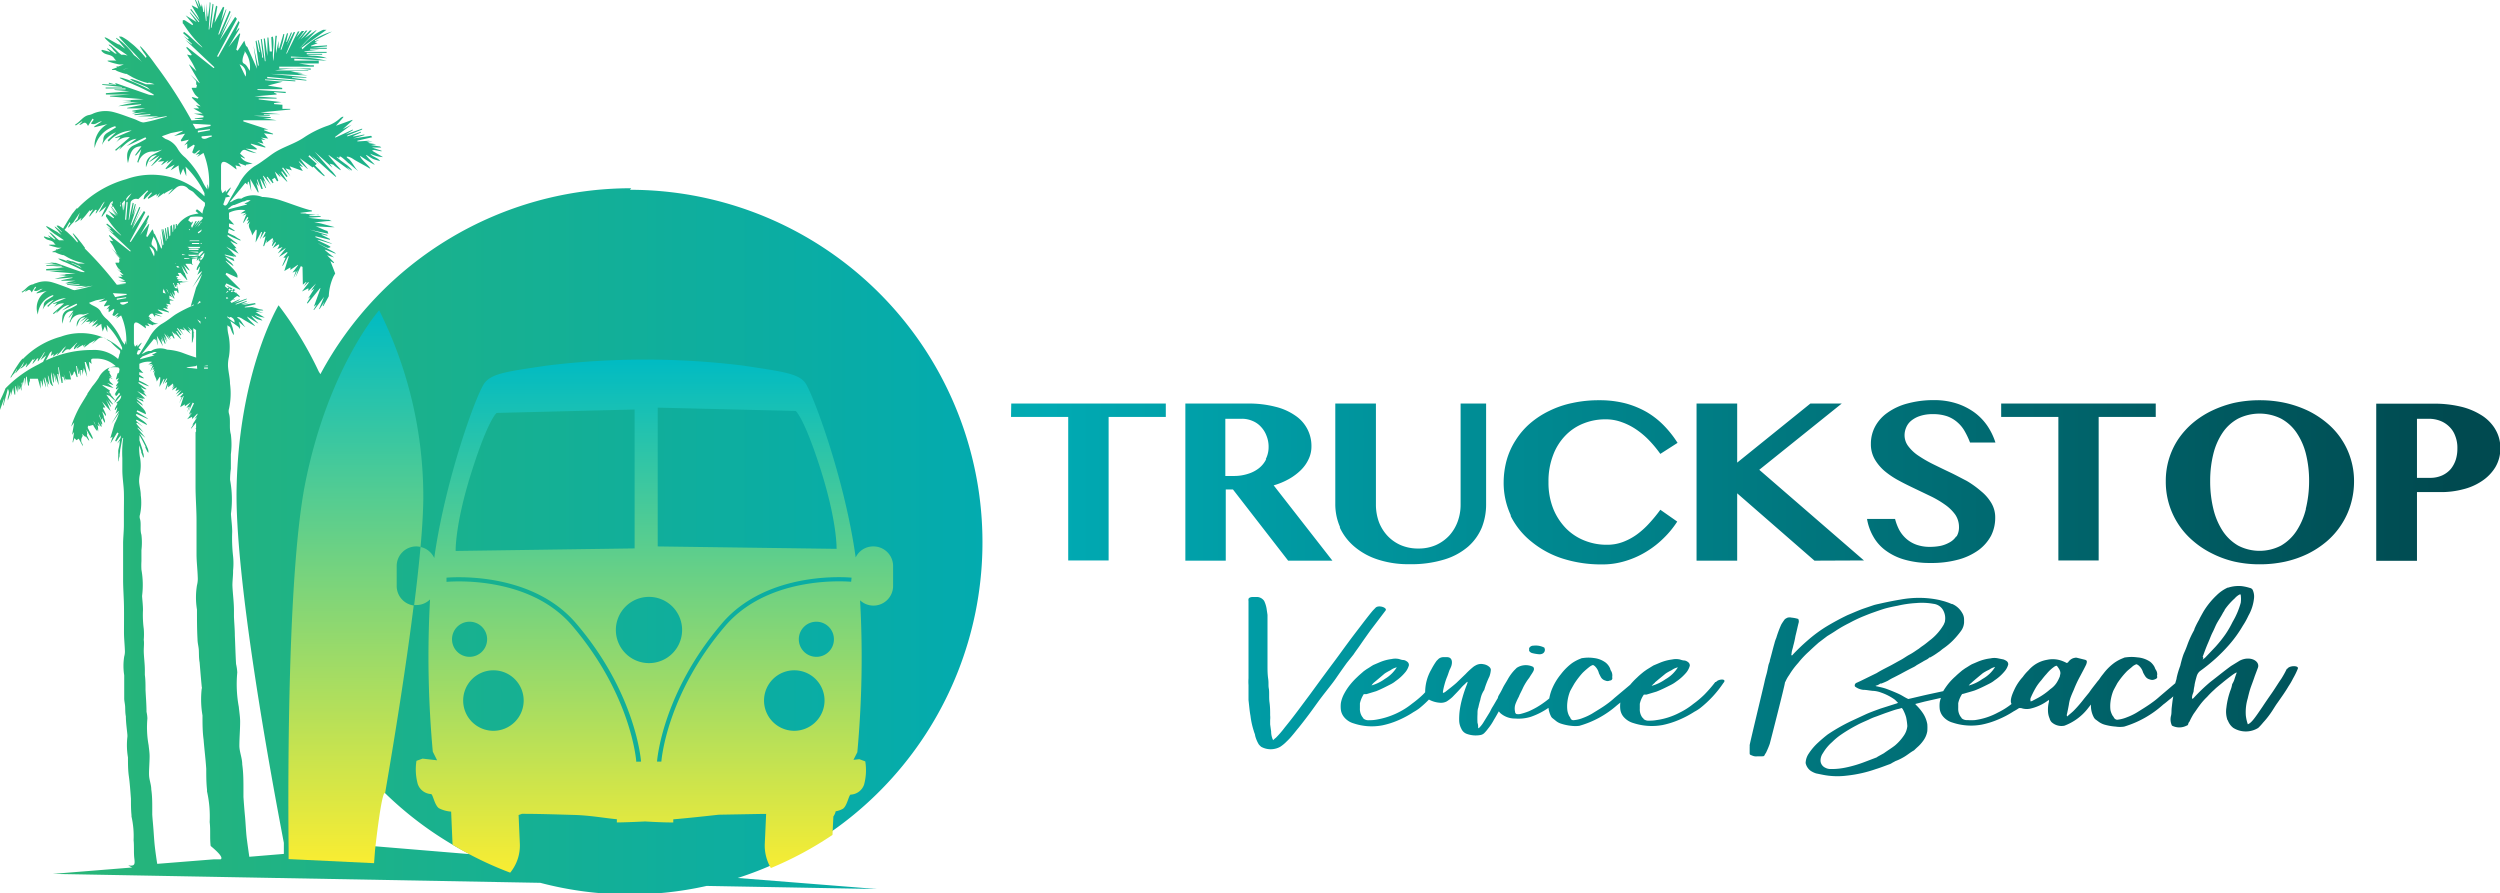 <svg id="Layer_1" data-name="Layer 1" xmlns="http://www.w3.org/2000/svg" xmlns:xlink="http://www.w3.org/1999/xlink" viewBox="0 0 226.43 80.91"><defs><style>.cls-1{fill:url(#linear-gradient);}.cls-2{fill:url(#linear-gradient-2);}.cls-3{fill:url(#linear-gradient-3);}</style><linearGradient id="linear-gradient" x1="19.57" y1="230.96" x2="245.99" y2="230.96" gradientUnits="userSpaceOnUse"><stop offset="0" stop-color="#2bb673"/><stop offset="0.42" stop-color="#00aab3"/><stop offset="0.98" stop-color="#004a50"/></linearGradient><linearGradient id="linear-gradient-2" x1="51.81" y1="268.65" x2="51.81" y2="218.58" gradientUnits="userSpaceOnUse"><stop offset="0" stop-color="#f9ed32"/><stop offset="0.81" stop-color="#2fc5a7"/><stop offset="1" stop-color="#00bbc3"/></linearGradient><linearGradient id="linear-gradient-3" x1="78.76" y1="269.58" x2="78.76" y2="223.1" xlink:href="#linear-gradient-2"/></defs><title>Untitled-1</title><path class="cls-1" d="M76.74,207.56A31.92,31.92,0,0,0,48.59,224.4l-.15-.24a33.26,33.26,0,0,0-3.64-6s-3.57,5.92-3.8,16.51c-.18,8.06,3,25.51,4.28,32.18l0,1h0l-3.13.26c-.08-.56-.16-1.11-.23-1.67s-.1-1.37-.16-2-.1-1.16-.14-1.74c0-.2,0-.42,0-.63,0-.78,0-1.56-.11-2.33,0-.55-.24-1.09-.26-1.64,0-.74.07-1.49.07-2.23,0-.44-.08-.89-.12-1.33a11.26,11.26,0,0,1-.14-3.12,4.2,4.2,0,0,0-.11-.77c-.05-.86-.07-1.72-.11-2.58,0-.58-.06-1.16-.08-1.73,0-.18,0-.37,0-.55,0-.75-.11-1.5-.14-2.26,0-.45.07-.9.06-1.34a6.38,6.38,0,0,0,0-1.31,14.44,14.44,0,0,1-.08-2.19c0-.53-.07-1-.11-1.58,0,0,0-.05,0-.08a9.76,9.76,0,0,0-.08-3.05,6.69,6.69,0,0,1,.07-1c0-.45,0-.89,0-1.32a7.19,7.19,0,0,0,0-1.8c-.18-.63,0-1.25-.16-1.85a.81.81,0,0,1,0-.51,6.54,6.54,0,0,0,.08-2.25c0-.52-.14-1-.18-1.57a3.34,3.34,0,0,1,.08-.83,5.43,5.43,0,0,0-.07-2.16,3.39,3.39,0,0,1-.06-.72l.16.13.06,0h0l.05.13s.18.46.18.44.1.2.12.18a.58.58,0,0,0,0-.2l-.1-.45-.05-.15-.16-.47.74.54c.06.11.12.18.13.16s0-.07,0-.18.07,0,.07,0,0-.05-.09-.12l0,0c0-.16-.1-.33-.1-.33h0c.13.08.57.5.62.49l0,0h0c-.17-.15-.41-.64-.6-.76-.34-.21,0-.2.31,0s.73.43,1.17.68l0,0c-.1-.21-.68-.64-.72-.88.14.1.75.49,1,.63,0-.07-.42-.4-.6-.68-.06-.1.28.18.52.29,0,0,.43.13.45.12-.1-.2-.57-.31-.68-.52a2.36,2.36,0,0,0,.9.25c-.14-.07-.68-.4-.79-.46s.14,0,.14-.05l.53.1s0,0,0,0l-.68-.23v0h.67l-.08-.07-.64-.1.35,0-.53-.1v0l.29,0v0l-.44,0,.25-.06v0l-.88.06a.13.13,0,0,0,0-.06l1-.24a.36.36,0,0,1-.07-.1l-1.25.19,0,0,.79-.24a.06.06,0,0,1,0,0l-.82.15s0,0,0,0l.53-.24a.14.14,0,0,0,0-.06l-1,.34s0,0,0-.06l1-.43a.14.14,0,0,1,0-.06l-1.17.41,0,0,.53-.29,0-.06-.74.34-.11-.14.27-.2.12.08,0-.05-.1-.09.33-.24.22.12,0-.1a3,3,0,0,0-.32-.3l.13-.12,0,0-.16.12a5.13,5.13,0,0,1-.93-.74l.09-.11,1.24.58,0-.07L40,215.37a1.09,1.09,0,0,1,.08-.15l1,.45a.57.57,0,0,1,0-.14h0s0,0,0-.05a1.09,1.09,0,0,0-.09-.23,3.85,3.85,0,0,0-.26-.34l-.71-.73,0-.06.7.5c-.13-.38-.57-.51-.74-.86l.82.41-.08-.23-.79-.32a.14.14,0,0,0,0-.06l.94.22a1.8,1.8,0,0,1-.2-.19l.11.08c.1.08.19.12.18.09s0-.07-.12-.16-.32-.33-.32-.33l-.12-.11-.34-.31v0l1.13.64-.38-.5,0,0L41,213l0,0-.56-.64.07,0,.15.09.22.1c.11.06.2.09.2.06a.68.68,0,0,0-.15-.14l-.24-.18-.12-.1-.13-.09-.26-.19,0-.14v0l.41.21.13.06.44.19c.11.05.21.08.2.05s0-.06-.14-.13-.4-.26-.4-.26l-.15-.07c-.15-.07-.3-.14-.44-.22a.29.29,0,0,0,0-.09,2.8,2.8,0,0,0,.06-.28l.13.06.21.09c.12.05.21.08.21.05a.54.54,0,0,0-.15-.13l-.38-.25,0-.3.48.11c-.17-.18-.32-.36-.48-.52a2.67,2.67,0,0,0,0-.4v-.16a2.46,2.46,0,0,1,1.49-.23l-.45.3.5-.07-.32.27a.08.08,0,0,0,0,0l.36-.16-.31.79.06,0,.33-.52.08.05c0,.09-.09.18-.14.3l.21-.06-.18.39.31-.25c-.38.46.13.75.15,1.25l.35-.54.07.06c0,.37-.07.74-.1,1.11l0,0,.5-.94.09,0-.21.68,0,0,.43-.73.1.06c-.08.16-.16.32-.29.56l.28-.2q-.1.47-.21.9l.08,0,.24-.57,0,0c0,.11,0,.22-.06.3l.57-.45.06.06c0,.12-.07.24-.11.36l0,0,.21-.31,0,0-.21.56a.12.12,0,0,1,.05.05l.26-.36.07.06-.3.49.5-.33.09,0c0,.14-.11.27-.17.41l.47-.19c-.18.24-.31.41-.43.59,0,0,0,0,0,0l.69-.48,0,.05-.59.75,0,0,.73-.45.06.06-.39.45h.21l-.31.73.06,0c.16-.28.31-.57.47-.86l.07,0c-.12.41-.25.82-.41,1.34l.55-.33c0,.09,0,.15,0,.23l.68-.47,0,.06-.49.65.3-.12-.22.64,0,0,.37-.74h0c0,.21-.11.42-.16.63l0,0,.47-1,.15.08L47,216.3l.28-.25.05,0-.24.4s0,0,0,0l.4-.39.05.05-.62.8.58-.29a2,2,0,0,1,0,.26l.69-.69,0,0-.46.67,0,0,.31-.21-.57.91,0,0,.15-.12.06,0c-.11.17-.21.34-.31.51l.06.05,1.12-1.38.05,0L48,218.28l.25-.19,0,0-.29.49.06,0,.9-1.18-.45,1.1.05,0,.43-.66,0,0-.16.39.07,0,.49-.89a4.67,4.67,0,0,1,.43-1.8v0h0l.15-.26c-.14-.36-.28-.73-.44-1.13l.29.19.05-.06-.63-.65.63.2s-.87-.66-.85-.71c.45.11,1.37.59.85.23,0,0-1.46-.79-1.45-.82.28.15.56.31.85.43.07,0,.18,0,.27-.07s-1.14-.57-1.17-.65,1.21.38,1.33.34l-1.52-.59s0-.06,0-.08l1.31.32,0-.08-.75-.37v-.05l.52.13a.64.64,0,0,0,0-.07l-1.6-.48c.39.1,1.33.29,1.69.37a2.67,2.67,0,0,0-.09-.26c-.17,0-.79-.34-1.07-.41,0,0,1.71.11,1.72.07l-1.23-.33s-.61-.12-.61-.14c.5.05,1.1-.12,1.6-.07,0,0-.27-.11-.27-.12-.5,0-1.71-.18-1.89-.18v0l1.14-.09v-.07H47.6v-.07l.83-.05V210l-1.11-.12c0-.07-.55,0-.55-.09l1.06-.14s0-.08-.06-.09c-.45-.06-2-.65-2.65-.86a6.33,6.33,0,0,0-1.74-.35l-.06,0a2.18,2.18,0,0,0-1.61,0,1.17,1.17,0,0,0-.27.15v0h-.1s-.08,0-.2,0a1.45,1.45,0,0,0-.29.11.69.69,0,0,0-.15.07l-.1.07-.25.1,1.44-1.78.2.17c0-.08,0-.18.05-.27h.06c.08.29.16.58.23.87h0l-.1-1.13.7,1.22.07,0-.24-.9,0,0c.07.12.15.24.22.37l0,0c0-.21-.09-.42-.14-.63l.05,0,.36.86.12,0-.24-.9.06,0v0l.42.81.06,0-.24-.68.06,0,.29.5,0,0c-.13-.3-.27-.61-.4-.92l.06,0c.22.27.44.55.67.82l0,0c-.13-.23-.26-.46-.38-.69l.06-.06.48.6.07-.06a2.55,2.55,0,0,1-.13-.29l.25-.15c.05.09.13.21.21.33l.11-.07-.32-.82.47.47.05,0c-.05-.1-.11-.19-.18-.32l.74.75.06,0c-.19-.29-.38-.58-.56-.87l.07-.06c.13.18.27.35.41.53l.1-.08-.5-.72.08-.07.67.8,0,0c-.14-.23-.28-.47-.44-.72l.57.18-.2-.37,0,0L47,206l-.3-.49.32.15-.38-.5,0-.05.79.71s0,0,0-.05l-.71-.93,0,0,1.17.84a.27.27,0,0,1,.08-.07l.34.34.1.1.37.31c.1.08.19.13.19.1s0-.07-.11-.17-.3-.34-.3-.34l-.12-.12-.34-.34.16-.14-.76-.68.1-.1.87.81,0,0-.63-.73,0,0,1.41,1.25h0l.23.21.36.31c.1.08.18.14.18.11a.56.56,0,0,0-.1-.17,3.7,3.7,0,0,0-.3-.36l-.11-.1-1.44-1.65,0,0,1.6,1.44,0,0c-.06-.1-.14-.2-.25-.36l.35.1h0l.1.1.38.29c.1.07.19.12.19.09a.67.67,0,0,0-.11-.16l-.24-.26,0,0-.75-.88,0-.06,2,1.46h0l-.39-.37.13.08.19.13c.1.07.19.12.19.09a.58.58,0,0,0-.12-.16c-.13-.14-.34-.32-.34-.32l-.13-.09-.46-.34-.35-.3c.06-.06.18.12.24.06s-.11-.39.83.5c.07,0,.77.67.84.66s0,0-.05-.05v0c-.21-.19-.52-.82-.77-1-.43-.28,0-.26.39,0s1,.55,1.51.87h.06c-.12-.27-.88-.83-.93-1.15a13.11,13.11,0,0,0,1.32.82c0-.09-.54-.52-.77-.87-.07-.13.36.22.68.36,0,0,.55.17.58.16-.13-.26-.74-.4-.88-.66a3,3,0,0,0,1.15.31l-1-.59.18-.06.69.13a.14.14,0,0,1,0-.06l-.88-.29a.06.06,0,0,1,0,0h.85l-.1-.09-.82-.13.45-.07-.68-.12v-.05l.37-.07v0l-.57,0,.32-.09v0l-1.13.07s0-.05,0-.07l1.34-.31-.1-.13-1.61.24v0l1-.3s0-.05,0-.06l-1,.19a.08.08,0,0,0,0-.05l.69-.32,0-.07-1.23.43,0-.08,1.34-.55,0-.08-1.51.53s0,0,0,0l.67-.38,0-.07-1.6.74a.56.56,0,0,0,0-.08l1.49-1.1s0,0,0,0l-.8.41,0,0,.87-.79,0-.06L50,201.9l.66-.76,0-.07a.66.66,0,0,0-.24.11,3.27,3.27,0,0,1-1.27.75,9.46,9.46,0,0,0-2,1c-.89.62-1.94.87-2.83,1.47-.28.19-.54.4-.82.59a8.7,8.7,0,0,1-.9.59,4.31,4.31,0,0,0-1.41,1.64c-.35.57-.69,1.15-1,1.72-.11.18-.25.27-.4.08.07-.19.13-.37.2-.55l0,0a.16.16,0,0,1,0-.07l.39-.08c0-.09-.14-.14-.23-.19l0-.06.13-.2c.06-.11.13-.2.12-.2s.12-.18.09-.18a.58.58,0,0,0-.16.12,3.56,3.56,0,0,0-.31.35l0,.05c0-.07,0-.15,0-.28l-.3.28a1.56,1.56,0,0,1-.13-.38c0-.69,0-1.38,0-2.06,0-.43.22-.5.59-.28s.51.36.81.57c0-.14-.06-.23-.09-.37l.52.12c-.12-.14-.17-.22-.27-.35l.69.26s0-.06,0-.09l.61-.11c-.44-.11-.87-.2-1.1-.64l.39.19a.21.21,0,0,0,0-.06l-.43-.39c.14-.2.24-.44.58-.29a3.56,3.56,0,0,0,.93.26l-1-.42,1,.09,0-.1-.53-.38a.13.13,0,0,0,0-.06l1.31.36,0-.08-.73-.43s0,0,0,0l.56.15c-.07-.15-.13-.26-.2-.38l.4.06,0,0-.42-.23.65.09-.38-.48.82.1v-.06l-.81-.31v-.06l.4,0-2.28-.74s0-.07,0-.11h3l-1.19-.2v0h.67v-.08l-1.57-.13v0H44a.25.25,0,0,1,0-.08l-.53,0a.13.13,0,0,1,0-.06H45v0l-1.85-.16,2.71-.26s0,0,0-.06H43.77v0h1.38V200l-.76-.06v-.09l.67-.09L43,199.51v-.07h1.62v-.07l-2-.13,2-.17s0,0,0-.07l-.22-.09v-.06l1.05.09a.37.37,0,0,1,0-.11l-2.56-.17v-.07h2.24v-.12l-1.31-.21,1.36-.35-1.61-.14a.15.15,0,0,0,0-.07l2.75.18v-.08l-2.55-.21a.49.49,0,0,0,0-.12l3.55.34a.13.13,0,0,1,0-.06l-1.3-.2v-.05l1.3.06v-.05l-3.26-.31v0l3.38.14v0l-.94-.15.5-.05v0l-1.1-.15v0l.4-.05v0l-.81,0v0h2v-.05h-3a10.25,10.25,0,0,1,3.22-.06v-.12H44.86v-.16H48a.57.57,0,0,1,0-.13l-.35,0-1-.16h1.79V196H46.23a1,1,0,0,1,0-.17l2.93.18a11,11,0,0,0-3.24-.27s0-.07,0-.11l3.32.15c-.11,0-.32-.1-.53-.14a5.35,5.35,0,0,0-.7-.08,2.38,2.38,0,0,1-.69-.09h1.43v-.08h-1.4v-.09h1.8v-.09h-2s0,0,0-.05l1.34-.15v0h-.83v-.08h1.51v-.09H47.85v0l1.34-.13v-.09l-1.45.09s0,0,0-.06l.6-.23-.27-.07.41-.24v0l-.38.13a.3.3,0,0,1,0-.08l1.54-.79a5.93,5.93,0,0,0-2.68,1.61,1,1,0,0,0-.08-.14l2.26-1.63-.3,0a4.93,4.93,0,0,0-1.65,1.2c-.16.18-.34.33-.51.49l1.57-1.65h-.06l-1,.71.62-.69h-.17l-.42.42-.42.39.61-.8h-.14l-.73.86,0,0c.19-.27.38-.55.58-.82H46.9c-.17.19-.34.39-.5.59l0,0,.3-.55h-.15c-.34.66-.68,1.33-1,2l-.06,0,.81-1.94-.13,0-.63,1.24,0,0,.48-1.2h-.1c-.12.28-.25.56-.38.85l-.05,0c.06-.26.11-.52.17-.78l-.1,0c-.16.49-.33,1-.5,1.48l-.08,0c.09-.29.18-.58.25-.88a5.07,5.07,0,0,0,.09-.54h-.08c-.13.43-.25.86-.38,1.29h-.06c0-.23,0-.45,0-.67h0c-.08.38-.15.75-.23,1.13h0c0-.53,0-1.06.08-1.59l-.13,0-.18,2.29c-.16-.72.11-1.48-.06-2.22l-.14.05.06,1.3H44l-.12-1.26-.09,0v1.69h0c-.08-.53-.15-1.07-.23-1.6l-.1,0c.05.69.11,1.37.16,2.05h-.06c-.09-.66-.18-1.32-.28-2l-.09,0,.21,1.68h-.09c0-.31-.1-.63-.16-.94a3.66,3.66,0,0,0-.17-.65l-.06,0,.18,1.09-.07,0c-.08-.35-.15-.7-.23-1.05l-.08.05c.1.74.19,1.48.29,2.22l-.08,0c-.14-.6-.27-1.21-.4-1.8h0c.1.69.21,1.39.32,2.09h0c-.28-.64-.56-1.27-.85-1.91,0-.06-.09-.1-.14-.16s-.12-.34-.16-.48l-.6.91-.13-.08.36-1.44-.07-.05c-.34.42-.67.84-1,1.25h0l1-1.67-.06-.05-.28.34c.13-.3.24-.58.35-.85l-.09-.14c-.62,1.08-1.23,2.17-1.85,3.26l-.1-.06,1.8-3.39-.16-.18-1.4,2.14c.26-.56.48-1,.7-1.48s.3-.61.43-.93l0,0-1.06,2h0c.31-.73.62-1.46.92-2.19l-.1-.09-.94,2.14-.08,0c.25-.76.5-1.51.74-2.27l-.05,0-.45,1.1h0l.3-1.27-.11-.07L39,192.58H39c.09-.5.17-1,.26-1.48l-.12-.08c-.14.66-.28,1.33-.41,2h-.06l.24-2.11-.09-.06c-.1.78-.2,1.55-.29,2.33h-.06c.06-.81.12-1.61.17-2.42l-.08-.05c0,.43-.09.86-.14,1.29h-.06l-.09-1.2h0v1.62h-.05c-.06-.51-.12-1-.17-1.54h0v.71h-.08c0-.24-.08-.48-.13-.76,0,.11,0,.19-.07.31l-.23-.6-.07,0c.06.22.12.45.17.67l0,0-.36-.74-.06,0,.31.83-.53-.28-.07,0,.36.62a2.91,2.91,0,0,1,.35.68l-.76-1-.07.06c.28.36.54.72.81,1.09l-.05.05c-.25-.3-.51-.59-.76-.88l-.06,0,.63.87-1-.61,0,0,.68.8-.06.09-.67-.43a.22.22,0,0,0-.21,0s0,.14,0,.21,0,.07.06.1a10.78,10.78,0,0,0,1.61,2,.42.42,0,0,1,.11.15c-.58-.44-1.06-1-1.66-1.42l-.09.11.52.47-.07.08-.41-.3,0,0,.76.72a.21.21,0,0,1,0,.06l-.6-.43,0,0,2.64,2.49a.27.27,0,0,1-.07.08l-2.42-1.92-.06.08.5.62-.07.07-.36-.08c.17.26.29.46.42.67s.28.53.43.84c-.22-.22-.44-.42-.65-.62l0,.05L37.64,198a.1.1,0,0,0,0,.05l-.81-.77,0,0,.51.58c0,.13,0,.21,0,.3l.07.06-.06.24-.41,0-.05,0,.05,0h0l0,.07a3.39,3.39,0,0,0,.29.53,1.47,1.47,0,0,0,.32.29l-.07.09L37,199.3l-.06.06.8.78-.43-.12.31.31-.53,0,.84.47h-.81v0L38,201s0,.09,0,.14l-.79.1v.05h.71v.05l-1,.08a42.27,42.27,0,0,0-3.23-5h0c-.18-.25-.35-.49-.53-.72l-.42-.52-.32-.35c-.09-.09-.16-.15-.17-.12a.51.51,0,0,0,.09.17,4.05,4.05,0,0,0,.25.39l.11.15.14.21-.06.13h0a7.92,7.92,0,0,0-.61-.69c-.19-.18-.37-.37-.57-.53l-.31-.25-.16-.13-.21-.14-.2-.12c-.1-.06-.19-.09-.2-.07s-.14-.07-.14,0,.07.14.23.32l.41.45.21.23.23.23c.26.27.51.54.75.82l.22.26a2.62,2.62,0,0,0-.3-.28,4.82,4.82,0,0,0-.43-.36,6.06,6.06,0,0,0-.95-1.07l-.1-.09s-.39-.32-.38-.3-.18-.13-.18-.1,0,.07.11.16.31.35.31.35h0l.39.47-.29-.19c-.06-.06-.1-.1-.1-.09s-.18-.14-.18-.11v0l-.05,0-.84-.47c-.34-.2-.61-.29-.12.15.28.26.72.59.72.59l.28.18c.27.18.55.37.81.56l0,0-.31-.07-.26,0-.26-.21v0l-.32-.32s-.38-.33-.37-.31-.19-.12-.19-.09,0,.07.12.15.3.35.3.35l.31.32,0,0-.16,0-.12-.1-.39-.27c-.11-.07-.2-.12-.2-.09s0,.07.13.15a1.45,1.45,0,0,0,.17.18c-.26-.08-.51-.15-.78-.21l-.05.1c.06.05.12.12.19.17.31.23.76.13,1,.54a.52.52,0,0,0,.17.16l-.39,0c-.41,0-.68,0,0,.2.2.06.46.12.65.16h.09l.17,0,.15,0v0l-.51.19c-.09,0-.16-.06-.15,0l.06.07-.47.18,0,.06.31,0a1.07,1.07,0,0,0,.33.16,5.8,5.8,0,0,0,.59.19l.09,0h0l.53.3a6.43,6.43,0,0,0,1.12.46l.3.08h0a.08.08,0,0,0,.05-.05,3.21,3.21,0,0,1,.53.15l-.79,0-.63-.26-.13-.05-.46-.15c-.13,0-.22,0-.21,0s0,0,.16.11.42.21.42.21l.15.06c.29.11.57.23.85.36l.27.25c-.32-.17-.66-.34-1-.49s-.4-.18-.61-.27l-.3-.13-.19-.07-.46-.15c-.12,0-.22-.05-.21,0s.06.05.17.11l.41.21.17.07.31.13.62.27c.4.19.8.38,1.19.6l.2.12a.25.25,0,0,1,0,.07,2.42,2.42,0,0,1-.46-.06l-2.86-1a.25.25,0,0,0-.2,0l.12.05v.05l-.66-.08V198l.47.13a.13.13,0,0,1,0,.06l-1.07-.06v.07l1.79.19v.05H29.14a.22.22,0,0,0,0,.08h1.8v.09h-1v.05l1.37.12v0l-2.15.17v.12h2.23v0l-1.86.12a.13.13,0,0,0,0,.06l3.06.25-1.95.12v0h.77a.22.22,0,0,0,0,.08l-.73.07v0h1.73c-.45,0-.79.06-1.13.12a7,7,0,0,0-1,.24l2.07-.18v.07l-1.26.26s0,0,0,.05h1.63l-1.17.21v.05l.35.05-.38.15s0,0,0,0l1.36-.13a.09.09,0,0,1,0,0l-1.13.21v.07l1.44-.09v.07l-1.19.13v0h1.95l-1.34.3v0l2.06-.32a.43.43,0,0,0,0,.05c-.7.18-1.39.41-2.09.52-.26,0-.55-.2-.83-.3-.63-.22-1.25-.47-1.9-.64a2.89,2.89,0,0,0-1.81.12,1.66,1.66,0,0,1-.37.14c-.57.08-.83.63-1.3.87l.06.09.58-.39,0,.06-.26.25c.25.1.49-.52.79.12l.41-.67.11.1-.26.34c.4.22.65-.19,1-.19l-.69.46a.24.24,0,0,1,0,.08l1.19-.29a2.23,2.23,0,0,0-1.16,2.18A2.6,2.6,0,0,1,30,201.94l.08.1-.63.4c-.26.15-.5.3-.52.67,0,.17-.09.34-.12.52a2.32,2.32,0,0,1,1.27-1.14l-.76.72.1.12a3,3,0,0,1,2.08-1l-1.49.63s0,0,0,.06l.47-.11-.49.63a1.45,1.45,0,0,1,1.34-.6L30,204.08l.07.09.48-.42,0,0c-.06.11-.13.22-.2.33.48-.41.89-.94,1.58-1l-.9.67,1.72-.81c0,.05.05.09.07.14a11.86,11.86,0,0,1-1.17.61,1,1,0,0,0-.56.81,2.41,2.41,0,0,0,.07.78c.18-.7.26-1.51,1.22-1.52l-.57.79.06.06.5-.58L32,205.19l.1.05a1.33,1.33,0,0,1,1.45-1,3.44,3.44,0,0,0,.7-.18c-.58.43-1.54.49-1.46,1.6.36-.95.41-1,1-1.12l-.68.59,0,.05.92-.58-.77.94.05,0,.84-.76.07.09-.35.29.57-.06-.25.32,0,.05.64-.44-.18.32.62-.42,0,0-.71.84.05.06.78-.41-.37.52.73-.45c0,.33.1.59.15.89.08-.2.16-.37.26-.6l.28.69c0-.33,0-.54-.07-.87A8.34,8.34,0,0,1,38.09,208v.29l0,0A6.82,6.82,0,0,0,31,206.74a9.68,9.68,0,0,0-4.41,2.65.15.15,0,0,0-.09,0h0l-.19.24c-.07.1-.16.19-.23.29l-.2.32c-.14.2-.26.42-.39.63l-.08.12-.12.22-.16-.11-.15-.09c-.08-.05-.15-.08-.15-.06s-.12-.05-.12,0,.05.11.18.25l.27.29,0,.06-.13-.13-.08-.08-.29-.23c-.08-.06-.14-.1-.14-.07a.34.34,0,0,0,.08.12l.24.27h0l.3.36-.22-.15c-.05,0-.08-.07-.08-.06s-.13-.11-.14-.09h0l0,0-.65-.37c-.27-.15-.47-.22-.1.12.22.2.56.46.56.46l.22.14c.21.14.43.28.63.43l0,0-.24,0-.2,0-.2-.16h0l-.25-.25s-.29-.26-.28-.24-.15-.1-.15-.07a.52.52,0,0,0,.09.12l.23.27.24.25,0,0-.13,0-.09-.08s-.32-.23-.31-.21-.15-.09-.15-.07a.89.89,0,0,0,.1.12l.14.14-.61-.17s0,0,0,.08l.15.13c.24.18.59.11.79.42a.37.37,0,0,0,.13.12l-.3,0c-.32,0-.53,0,0,.15l.5.13h.08l.13,0,.11,0h0l-.39.15c-.07,0-.12-.05-.12,0l.05.06-.36.14a.43.43,0,0,1,0,.05l.24,0,.25.12a4.11,4.11,0,0,0,.46.15l.07,0h0l.41.23a5.24,5.24,0,0,0,.88.36l.22.06h0s0,0,0,0a2.75,2.75,0,0,1,.41.11l-.61,0-.49-.2-.1,0-.36-.11c-.1,0-.17,0-.16,0s0,0,.12.08l.33.17.12,0,.65.28.21.2c-.25-.14-.5-.27-.76-.39l-.47-.2-.24-.1-.15-.06-.36-.11c-.09,0-.16,0-.16,0l.13.08c.13.08.32.17.32.17l.14.05.24.1.47.21c.31.15.63.29.93.47l.16.09s0,0,0,.05a1.49,1.49,0,0,1-.36-.05c-.74-.25-1.47-.52-2.21-.78a.23.23,0,0,0-.16,0l.09,0v0l-.51-.06v0l.36.11v0l-.84,0v0l1.38.14v0h-1.2v.07h1.39v.07h-.8v0l1.06.09v0l-1.67.13V215h1.73v0l-1.44.09v0l2.38.19-1.52.1a0,0,0,0,1,0,0h.59s0,0,0,.06l-.56.06H26.2c-.35,0-.62,0-.88.09a5.47,5.47,0,0,0-.8.19l1.61-.14v.05l-1,.2s0,0,0,.05h1.26l-.9.16v0l.27,0-.29.11v0l1.06-.11v0l-.88.16v.06l1.12-.07v.05l-.93.11h1.52l-1,.23v0l1.6-.25v0a15.31,15.31,0,0,1-1.62.4c-.2,0-.43-.15-.64-.22-.49-.18-1-.38-1.47-.51a2.28,2.28,0,0,0-1.41.1c-.1,0-.19.09-.29.11-.44.06-.64.49-1,.67l.05.07.45-.3,0,0-.2.19c.19.07.38-.4.61.1l.32-.53.08.08-.2.26c.31.18.51-.15.78-.14l-.53.35s0,.05,0,.07l.92-.23A1.75,1.75,0,0,0,23,219a2,2,0,0,1,1.36-1.76l.06.07-.49.31c-.2.12-.39.24-.4.53,0,.12-.07.25-.09.4a1.78,1.78,0,0,1,1-.89l-.59.56.08.09a2.27,2.27,0,0,1,1.62-.8l-1.17.49s0,0,0,.05l.36-.09-.37.49a1.12,1.12,0,0,1,1-.46l-1,.9.06.07.37-.32,0,0-.15.26c.37-.32.68-.73,1.22-.78l-.7.52,1.34-.63a1.17,1.17,0,0,0,.05.11,7.83,7.83,0,0,1-.91.47.75.75,0,0,0-.43.64,1.85,1.85,0,0,0,0,.6c.14-.55.2-1.17,1-1.18-.15.21-.3.41-.44.62l.05,0,.38-.46c-.11.29-.23.59-.35.89l.08,0A1,1,0,0,1,27.1,219a3,3,0,0,0,.55-.15c-.46.34-1.2.38-1.13,1.25.28-.74.31-.78.79-.87l-.52.45,0,0,.71-.45-.6.73,0,0,.65-.58.06.06-.27.24.44-.06-.19.25,0,0,.5-.34-.14.25.47-.33,0,0-.55.65,0,0,.6-.31-.28.4.56-.35c0,.26.08.46.12.7.06-.16.12-.29.2-.47l.22.53c0-.25,0-.42-.06-.67A6.62,6.62,0,0,1,30.63,222v.22h0A5.29,5.29,0,0,0,25.09,221a7.56,7.56,0,0,0-3.42,2s-.05,0-.07,0h0l-.15.18c-.06.08-.12.15-.17.23l-.16.24c-.11.16-.21.33-.31.49l-.05.1-.18.32c-.05.08-.07.15-.05.15s.05,0,.11-.11.23-.28.23-.28l.06-.11.18-.29a.35.35,0,0,0,0,.08.56.56,0,0,0-.09.15c0,.08-.09.15-.06.15s.05,0,.11-.1l.25-.27.07-.1.32-.48.06-.09,0,0-.15.38,0,0c-.06.07-.13.13-.12.13s-.12.12-.09.13l.14-.07.19-.15.1-.08.08-.1.09-.11a2.33,2.33,0,0,1-.07.25l.61-.83,0,0-.31.41-.07.09-.2.31c-.05.08-.08.15-.06.15s.05,0,.12-.1l.25-.26.07-.11.21-.27a.28.28,0,0,1,0,.09l.2-.14,0,0s-.21.33-.19.32-.08.15-.06.15.05,0,.12-.1l.23-.27.08-.11s0,0,0,0a.16.16,0,0,0,.12,0l-.05.1c0,.09-.06.16,0,.16a.33.33,0,0,0,.1-.12l.21-.29.07-.1a2.46,2.46,0,0,1,.17-.27h0l.09-.07-.42.75.53-.44-.07.15-.05.1s-.17.34-.16.33-.07.15,0,.15,0,0,.11-.11a2.35,2.35,0,0,0,.21-.29l.06-.12c.08-.15.16-.31.25-.46l.15-.12c0,.18-.07.3-.09.43l.26-.19-.05.26.48-.39-.07.1c-.06.08-.09.15-.07.15l.12-.09.18-.17.08-.09.08-.1.14-.17.24-.2-.39.56.07.07c.18-.17.31-.44.65-.31l.64-.62.05,0a2,2,0,0,0-.23.28,1.4,1.4,0,0,0-.09.29l.07,0,.48-.47,0,0-.29.36,0,.06.36-.22.23-.12s0,.1,0,.17a2.76,2.76,0,0,0,.23-.27l0,0c-.06.11-.11.23-.17.36l.43-.32,0,0,.07-.07.55-.3-.32.37,0,0,.53-.46a.6.6,0,0,1,.85.07c.12.11.3.15.39.27a6.5,6.5,0,0,0,.78.71v.2l-.08.18c0,.12-.07.25-.1.38a3.22,3.22,0,0,0-2.36-.82,9.56,9.56,0,0,0-4.85,1.3,10.85,10.85,0,0,0-3,2.18c-.15.43-.36.82-.54,1.24a2.91,2.91,0,0,0-.12.39c0,.1,0,.18,0,.27h0l.16-.39h0l-.12.8h0l.51-1.42h0c0,.21-.07.43-.11.65l.05,0,.18-.72c.06-.23.13-.47.21-.78.24.4-.07.68,0,1.05l.29-.85h0c0,.19,0,.38-.05.57h0c.08-.31.16-.61.25-.92h0c0,.22.07.44.11.67h.07v-.76h.06c0,.19.09.38.13.57h0l.06-.77h0c0,.21.05.42.08.63h0c0-.07,0-.13.05-.23a1.38,1.38,0,0,0,.06.16h0l-.05-.44h0l.18.51c0-.3,0-.52-.06-.74h.05c0,.13,0,.26.05.39h0c0-.14,0-.28,0-.42h.05c0,.09,0,.19,0,.31.05-.25.11-.48.16-.71h.05v.73h0l.12-.85h.07c0,.27.07.53.1.8h.09V225h0l.08.2v-.39H23c.09.31.17.62.25.92V225h.05c.05.16.09.32.16.55v-.79c.1.3.18.58.27.85l0,0c0-.3-.09-.6-.13-.9l.07,0c.09.31.18.62.26.93h0c0-.2-.07-.4-.11-.6h0l.21.34c-.05-.33-.09-.58-.13-.89.22.34.09.81.49,1a2.41,2.41,0,0,1-.17-1.27c.07.36.12.64.17.93h.06c0-.27,0-.53-.05-.8h.05c.06.26.13.52.2.78h0c0-.23-.08-.46-.11-.69h0c.12.31.23.63.34.95h0c0-.34-.09-.67-.13-1l.1,0c.05.22.09.44.14.66h0c-.06-.43-.11-.86-.16-1.28h.06c.08.48.17,1,.26,1.43h.09c0-.2,0-.39-.07-.56l.15,0c0,.09.09.24.15.39h0c0-.22-.09-.43-.13-.65h0c.05.17.11.33.16.5H26c-.05-.25-.09-.5-.14-.74h.05c0,.14.08.28.12.45l.06-.17.06.09.12-.34.07,0,.18.49h.08c-.05-.34-.09-.68-.14-1h.07l.15.71h.06l-.06-.54h0c.06.26.12.51.19.77h0v-.58H27l.06.49h0c0-.22.06-.44.1-.66l0,0,.31.81h0c-.08-.45-.15-.91-.23-1.36l.1,0,.36.9h0c0-.3-.05-.59-.08-.93l.25.2s0,0,0,0c-.09-.48-.09-.49.39-.48a2.52,2.52,0,0,1,1.8.69,3.56,3.56,0,0,0-.55.11,1.91,1.91,0,0,0-1,.94,7.17,7.17,0,0,1-.57.76l-.45.66s0,.09-.06.14c-.27.46-.57.9-.81,1.38a10.7,10.7,0,0,0-.61,1.48c.08-.1.15-.21.28-.37-.07.4-.12.72-.19,1.11l.18-.25c-.05.34-.09.63-.14.93h.06c0-.11.06-.23.11-.38l.19.19.2-.14.37.68,0,0c0-.09,0-.18-.07-.26s-.12-.36,0-.55,0-.21,0-.31l.32.31a.45.45,0,0,0,0-.11v0l.11.16.1.14c.06.08.11.14.12.11a.55.55,0,0,0-.05-.14c-.06-.14-.15-.32-.15-.32l0-.08c.05-.06,0-.15,0-.22s-.07-.28-.1-.42a.59.59,0,0,0,0,.08c.07.16.16.3.24.45l.05.1.11.16.1.15c.06.07.11.13.11.11s0-.06,0-.15l-.15-.32-.06-.11c-.08-.15-.16-.29-.23-.44h0l0-.08a1.3,1.3,0,0,1,.08-.17l0,.09L28,229l.05.1s.2.33.2.31.1.14.11.12a.8.8,0,0,0,0-.15c-.05-.14-.13-.33-.13-.33l-.06-.11a1.59,1.59,0,0,1-.12-.27.18.18,0,0,1,.05.07c.12.25.22.51.36.86,0-.25,0-.41-.06-.59l.27.15a.55.55,0,0,1-.21-.42l0,0s.19.34.19.32.1.14.11.12a.64.64,0,0,0,0-.15c-.05-.14-.13-.33-.13-.33l0,0a.71.71,0,0,1,.08.15c.05.08.1.14.11.12h0a.47.47,0,0,0,0-.15l-.12-.34-.06-.11-.09-.22s0-.08,0-.12c.06.16.12.32.19.48h.07v-.23l0,.07s.17.35.17.33.09.15.1.12,0-.05,0-.14-.11-.34-.11-.34l0-.12-.11-.3v-.13a2.42,2.42,0,0,0,.19.29c.05.08.1.13.11.11s0-.05,0-.14l-.15-.33-.06-.11-.05-.1v-.07h.21l-.3-.54,0,0,.78.87,0,0c-.13-.34-.27-.68-.4-1l.06.09.05.1.21.3c.06.08.11.14.12.11a.55.55,0,0,0-.05-.14,3.2,3.2,0,0,0-.15-.33l-.06-.11-.12-.18a1,1,0,0,1,.08.11l.07.08.13.14.13.13c.07.06.13.11.14.08a.44.44,0,0,0-.08-.13c-.12-.16-.2-.29-.2-.29l-.06-.07-.26-.38.3.1,0,0,.08.08.14.13.13.12c.08.06.14.11.14.08a.44.44,0,0,0-.08-.13l-.14-.19-.08-.09-.09-.09L29.2,226l.07,0,.1.08c.07.07.15.12.14.12s.14.09.14.07a.34.34,0,0,0-.08-.12l-.15-.18.1,0v-.09l-.66-.45,0-.06,1,.29-.58-.47.55.2c-.11-.23-.49-.3-.31-.66l.27.13,0,0-.35-.29,0,0,.26.12-.25-.47.2,0-.08,0-.24-.19c.07-.08.13-.23.2-.24a3.22,3.22,0,0,1,.76,0s0,0,.07.08,0,.23,0,.35l-.07.1-.07,0c-.05.19-.1.37-.16.56.1,0,.23-.13.25-.11l0,.05-.06.08-.07.12s0,.06,0,.06,0,0,0,0l.1-.07s0,.1,0,.16l-.11.12-.08.14c0,.06,0,.11.06.05a.56.56,0,0,0,.12-.09l0,0v0l-.11.15-.09.14s0,.08,0,.08,0,0,.06,0l.14-.1.05-.06v0h0c0,.08-.1.16-.14.25a2.27,2.27,0,0,0-.22.41l.07-.06c0,.05-.05.09,0,.09s0,.08,0,.08l.07,0a.72.72,0,0,0,.12-.11l.06-.08a.46.46,0,0,1,.07-.1l.1.12,0,0-.2.23-.07.08s-.21.33-.19.32-.08.15-.06.15a.89.89,0,0,0,.12-.1l.23-.27.08-.1.18-.2q.06.33-.45.69l.13.07,0,0-.06.09-.17.33c0,.09-.06.16,0,.15s.05,0,.1-.11l.11-.13a1.58,1.58,0,0,1-.19.59l.29-.24.05,0-.69,1.14,0,0c.07-.08.61-.85.7-1a6.59,6.59,0,0,1-.42,1c-.12.43-.25.85-.38,1.31l.21-.14c-.07.23-.14.43-.2.62h0c.21-.32.41-.65.62-1l.12.08c-.1.22-.21.45-.31.68l.09.06.41-.55a.13.13,0,0,1,0,.06l0,.16c-.1.15-.19.31-.28.45s.13-.11.23-.22a2,2,0,0,0-.05.26c0,.21-.09.43-.12.65l0,.32a.31.31,0,0,1,0,.1v.07l0,.37c0,.09,0,.17,0,.15a.36.36,0,0,0,.05-.14c0-.15.07-.35.07-.35s0-.08,0-.14l.05-.33s0-.06,0-.09l.19-1v-.05c.07-.06.1-.08.08,0a9.82,9.82,0,0,0-.07,1.79c0,.35,0,.71,0,1.06,0,.69.12,1.37.14,2s0,1.32,0,2c0,.34,0,.68,0,1,0,.53-.06,1.06-.07,1.59,0,.37,0,.73,0,1.09,0,.76,0,1.53,0,2.29s.07,1.63.08,2.45,0,1.53,0,2.29c0,.54.06,1.07.08,1.61a1.62,1.62,0,0,1-.06.58,5.39,5.39,0,0,0,0,1.7c0,.7,0,1.4,0,2.1,0,.22.06.45.08.68s0,.62.07.94c0,.56.09,1.13.14,1.69,0,.05,0,.11,0,.15a6.57,6.57,0,0,0,.05,1.88c0,.57,0,1.14.08,1.7s.14,1.37.19,2.05c0,.49,0,1,.05,1.47,0,.05,0,.09,0,.13a8.13,8.13,0,0,1,.19,2.15c.06.55,0,1.12.07,1.68s0,.67-.56.6l.36.2-.11,0-7.08.57,44.16.81a31.8,31.8,0,0,0,15.06.28l15.43.28-12.61-1a31.93,31.93,0,0,0-9.76-62.33Zm-36.51,1.86.31-.26.18-.08.07,0,.79-.32h.09v0l.28-.12.2,0,.13,0-.21.14c-.1.07-.25.08-.36.2l.21,0s0,0,0,.06l-1.7.44A.22.22,0,0,0,40.23,209.42Zm1.33-13.65a2.84,2.84,0,0,1,.17-.49l0-.14a2.35,2.35,0,0,1,.46,1.78c-.15-.21-.27-.52-.49-.63S41.53,196,41.56,195.77Zm.25,1.68c-.19-.39-.36-.75-.54-1.11A.89.89,0,0,1,41.81,197.45Zm-11-.67h0l-.05,0-.08,0s0,0,0,0l.55-.07Zm7.93,6a.45.45,0,0,1,0,.12c-.3,0-.58.34-.91.1,0-.05,0-.09,0-.14Zm-1.25-.27c0-.05,0-.1,0-.16l1.09-.14a.3.3,0,0,1,0,.1Zm1.15-.7v.11l-1.34.27-.28-.47ZM38,207.12a8.47,8.47,0,0,0-1.64-2.33,2.9,2.9,0,0,1-.72-.84,1.94,1.94,0,0,0-1.07-.85,2,2,0,0,1-.34-.25l.82-.29,1.06-.21a.09.09,0,0,1,0,.05l-.78.43,1-.21c-.16.24-.27.42-.39.59l.06.11.68-.16-.43.53,0,0,.28-.18c0,.21,0,.37,0,.49.18-.13.38-.26.59-.39l.09.08c-.08.2-.15.4-.23.61.31.37.44-.25.71-.16l-.41.39.37-.08-.23.28,0,0,.58-.37a7.29,7.29,0,0,1,.49,3.32c0-.12-.06-.25-.06-.27s-.06-.21-.08-.19,0,.07,0,.19a2.09,2.09,0,0,0,0,.25A3,3,0,0,1,38,207.12Zm.11,16a20.08,20.08,0,0,1-2.05-.67,5.06,5.06,0,0,0-1.35-.27l0,0a1.69,1.69,0,0,0-1.25,0,2.25,2.25,0,0,0-.21.12h0a0,0,0,0,0,0,0h-.08s-.06,0-.15,0l-.23.08-.11.06-.08.05-.2.09,1.12-1.38.16.12,0-.2h0l.18.68h0c0-.26-.05-.52-.08-.87l.55.94,0,0c-.07-.23-.13-.46-.19-.7h0c.06.1.12.19.17.29l0,0c0-.16-.07-.32-.11-.49h0c.09.22.19.44.29.66l.08,0-.18-.7,0,0,0,0c.1.21.21.42.32.63h0l-.18-.53,0,0,.22.38,0,0c-.1-.24-.21-.47-.31-.71l0,0,.52.63h0c-.09-.18-.19-.36-.29-.54a.1.1,0,0,1,0,0c.12.15.24.31.37.46l0,0a2.29,2.29,0,0,0-.1-.23l.2-.11.16.25.09,0-.25-.64.36.36,0,0-.14-.25.57.58.05,0c-.14-.23-.29-.45-.44-.68l.06-.05c.11.14.21.28.32.41l.08-.06-.39-.56.06-.05c.17.21.35.41.53.62l0,0-.34-.55.44.14-.16-.29,0,0,.7.61-.23-.38.25.12-.3-.39,0,0,.39.34,0,.3c0,.09,0,.1,0,.13v.09s0,.5,0,.47c0,.13,0,.22,0,.2s0-.06.07-.18l.09-.45c0-.06,0-.1,0-.18l0-.23.07.06,0,0a1.47,1.47,0,0,0-.1-.13l0-.09a.51.51,0,0,1,0-.13v-.07a2.2,2.2,0,0,0,.25.17c0,.37,0,.69,0,.84,0,.45,0,.91,0,1.36s.07.87.1,1.31l-.53-.06s-.43,0-.43-.07l.82-.11S38.15,223.13,38.13,223.13Zm-4.54-.42s0,0,0,0l-1.32.35V223l.23-.21.15-.06,0,0,.62-.25h.06v0l.21-.09h.16l.1,0-.16.11c-.08.06-.2.06-.28.16Zm4.16-3.07a1.55,1.55,0,0,0,0,.21l-.3-.4,0,0Zm-.3-1.55c.07-.1.13-.2.19-.3l.15.09-.18.11Zm-.73-4.4h0l-.1-.1,1,0-.09.14Zm.76.13s0,.07-.06.1l-.59-.09,0,0h0Zm-1.42-.27h.11l.24.07,0,0-.32,0Zm.65.37,0,0,.06.05-.46,0-.06-.08Zm.86-.5-.85-.11v0l.31,0v0l-.45,0,0,0h.93a.24.24,0,0,0,0,.08l.08-.08h0l-.06.11c0,.05,0,.1,0,.11a.2.2,0,0,0,.09-.05l.16-.15v0H38v0h-.19l0-.05s0,0,0,0l.17,0s0,0,0,0l0,.05-.26.29-.08.1-.45-.08.38,0Zm-1-.27h0l.13,0,0-.09a8.42,8.42,0,0,1,.87,0,.42.42,0,0,0,0,.1Zm.69-.47h.55a.08.08,0,0,0,0,0l0,0Zm.62-.13,0,.07H37l-.05,0a.28.28,0,0,0,0-.09l.65,0s0,.08,0,.08,0,0,.09,0l0,0Zm-1.08-1.25,0,.08-.1-.08,0-.05Zm0,1H37l0,0h0l.62,0,0,.06c-.3,0-.6,0-.91,0l0,0Zm1.08-1.67-.13.13-.05,0,0,.1-.24.23.46-.62C37.81,210.55,37.8,210.61,37.8,210.67Zm-.08.85,0,0-.23.18a.86.86,0,0,1-.07-.1l.37-.26,0,0Zm.09-1h-.1l-.57.67,0,0,.45-.63h-.1l-.39.46h0l.23-.43h-.11l-.32.61a1.09,1.09,0,0,0-.08-.15c0-.09.07-.17.11-.25h0l0,0,.06-.16h-.09l-.06.1-.1-.08h0l-.19-.15c.08-.1.16-.3.26-.31a4.59,4.59,0,0,1,1,0s.06.05.08.1S37.81,210.4,37.81,210.48Zm-.16,2.4-.07.12h-.91l-.18-.12Zm0,1h.16v-.05H37.7l.06-.08.06-.07h.09v0h-.07l0,0,.24-.27a.8.8,0,0,1-.31.67l-.24,0Zm.46,5.38.05,0v.15l-.12-.11Zm.21,4.35a.17.17,0,0,1,0,.07H38v0Zm-.32.2.34,0v.1l-.35,0ZM31,208.5l.18-.23.31-.25-.48.68s0-.11,0-.17l0,0Zm.14.26L31,210.41H30.9l.12-1.63.07.06Zm-.35,0,.11-.12,0-.06c0,.3-.07.61-.1.92h-.05c0-.24,0-.48-.05-.72Zm-.2,0,0,0h0Zm.13.06v1h0c0-.3-.06-.59-.1-.89Zm-.19,0v0l0,.06-.06.09v-.09Zm0,.18v.21h-.06a.59.59,0,0,1,0-.14Zm-.49-.06,0,.07,0,0Zm-5,4.31h0l0,0-.06,0v0l.43-.05Zm1.24.22a.06.06,0,0,0,0,0l.1,0Zm1-.49h0c-.14-.19-.27-.38-.42-.56l-.32-.4-.25-.28c-.06-.07-.12-.11-.13-.09a.73.73,0,0,0,.07.14l.19.3.09.11.11.17-.05.1h0a6.17,6.17,0,0,0-.48-.54l-.44-.41-.24-.19,0,0,.16-.19.08-.14.23-.38a.36.36,0,0,0,.07.1l-.13.2c-.06.1-.1.19-.07.19s.06,0,.15-.13.32-.34.32-.34l.09-.14.41-.61a.76.76,0,0,1,.08-.11l0,0c-.07.17-.13.33-.19.5,0,0,0,0,0,.05s-.17.17-.15.16-.15.17-.12.17a.5.5,0,0,0,.18-.09,2.15,2.15,0,0,0,.24-.18l.13-.11.11-.12L27,210l-.09.32.78-1.07,0,0-.4.53-.09.11-.26.4c-.06.1-.1.19-.07.19s.06,0,.15-.13a4,4,0,0,0,.31-.34l.1-.13.28-.35,0,.12.26-.18,0,.05s-.27.43-.25.41-.1.2-.07.19.06,0,.15-.13.3-.35.3-.35l.1-.13,0,0a.2.2,0,0,0,.16,0,.63.63,0,0,0-.06.13c-.05.11-.08.21-.05.2s.06-.05.13-.15.27-.37.27-.37l.08-.14a2.7,2.7,0,0,1,.22-.33h0l.11-.09c-.17.32-.35.63-.54,1l.69-.57a1.74,1.74,0,0,0-.1.19l-.07.13-.2.42c-.05.11-.09.2-.06.2s.06,0,.14-.14a3.41,3.41,0,0,0,.27-.38l.08-.15.31-.59.2-.16c0,.09,0,.17,0,.24l-.07,0-.06,0,.09.16,0,.16.09-.07.13.23a2.13,2.13,0,0,1,.27.52l-.59-.73-.05,0,.63.85,0,0-.6-.69,0,0,.49.68-.74-.47,0,0c.18.21.35.42.53.62l-.05.07c-.17-.11-.34-.23-.52-.33a.15.15,0,0,0-.16,0s0,.11,0,.16,0,0,.05.08a8.17,8.17,0,0,0,1.25,1.55.44.44,0,0,1,.08.11c-.45-.33-.82-.78-1.29-1.09l-.06.08.4.36-.05.06-.32-.23,0,0,.6.55s0,0,0,.05l-.47-.33,0,0,2.05,1.93-.05.06-1.88-1.49-.05.06.39.49-.06,0-.27-.06.33.51.33.66-.51-.48,0,0,.93,1,0,0-.63-.6,0,0c.14.16.28.33.4.45s0,.17,0,.23l.06.05a1.8,1.8,0,0,0-.05.19l-.32,0,0,0,0,0h0a.14.14,0,0,0,0,.06,2.67,2.67,0,0,0,.22.41,1.1,1.1,0,0,0,.25.23l-.05.06-.3-.23,0,0,.62.6-.34-.08.24.23-.41,0,.65.36h-.63v0l.68.12a.41.41,0,0,0,0,.11l-.62.08v0h.55v0l-.74.05A32,32,0,0,0,27.23,213ZM30,217.42l-.21-.36,1.25.07v.08Zm1,.09-.85.16s0-.08,0-.12l.85-.12A.22.22,0,0,0,31,217.51Zm0,4.24c0-.09-.05-.19-.05-.21s-.05-.16-.06-.15a.32.32,0,0,0,0,.15c0,.06,0,.13,0,.2a2.38,2.38,0,0,1-.34-.49,6.32,6.32,0,0,0-1.27-1.8,2.21,2.21,0,0,1-.56-.66c-.18-.38-.51-.49-.83-.66a1.15,1.15,0,0,1-.26-.19l.63-.23.83-.16v0l-.61.33.81-.16-.29.46a.2.2,0,0,0,0,.08l.53-.12-.34.41,0,0,.22-.13c0,.16,0,.28,0,.37l.45-.3.07.06c-.05.16-.11.31-.18.48.24.28.34-.2.56-.13l-.32.3.29-.06-.19.22,0,0,.45-.28A5.68,5.68,0,0,1,31,221.75ZM30.46,218v-.1l.7-.07a.34.34,0,0,1,0,.1C30.94,218,30.72,218.24,30.46,218Zm.95-5.57-.08-.05c.47-.87.94-1.75,1.4-2.63l-.12-.14-1.09,1.67c.2-.44.37-.8.54-1.16s.24-.47.34-.71l0,0-.83,1.6h0c.23-.57.47-1.13.71-1.7l-.09-.06-.72,1.66-.07,0c.2-.58.39-1.17.58-1.76h0l-.34.85h0c.08-.33.16-.66.23-1l-.08,0c-.1.36-.21.71-.31,1.07h0c.07-.38.13-.76.2-1.15l-.09-.05c-.11.51-.22,1-.32,1.54h-.05c.06-.54.12-1.08.19-1.62a.57.57,0,0,1,.68-.24l.83-.8a.23.23,0,0,0,.07.07,2.58,2.58,0,0,0-.31.36,2.26,2.26,0,0,0-.11.37l.09,0,.61-.61.06.05-.38.45.05.08.48-.28.28-.16c0,.06,0,.13,0,.23l.3-.35,0,0-.22.46.56-.41.06.05.09-.09.7-.38-.41.48,0,.05c.23-.2.45-.41.68-.6a.77.77,0,0,1,1.1.09c.15.14.39.2.51.35a7.08,7.08,0,0,0,1,.91,2.35,2.35,0,0,1,0,.26,2.29,2.29,0,0,0-.1.23,2.83,2.83,0,0,0-.13.5,3,3,0,0,0-.5-.4.48.48,0,0,1-.12.16l.28.23a5.58,5.58,0,0,0-.71.14A2.51,2.51,0,0,0,35.59,211a1.34,1.34,0,0,1,0-.2l-.1,0,0,.35a1.74,1.74,0,0,1-.11.18,2.59,2.59,0,0,0,0-.48l-.12,0,0,.61-.06.09c0-.22-.05-.45-.07-.67L35,211v.82l-.08.1-.11-.84-.09,0c0,.32,0,.64.08,1l-.07.09c0-.33-.1-.67-.14-1l-.07,0c0,.36.08.72.13,1.08l-.06.1c0-.2-.07-.4-.11-.6a2.83,2.83,0,0,0-.13-.5l-.05,0c.05.29.1.57.14.85h0l-.18-.81-.06,0,.18,1.36-.08.11c-.08-.38-.17-.76-.25-1.13h0c.07.43.13.85.2,1.27h0a1,1,0,0,0-.07.15c-.18-.43-.37-.86-.56-1.28a.37.37,0,0,0-.12-.13c0-.13-.08-.26-.12-.37l-.46.7-.11-.06c.1-.37.19-.74.28-1.11l-.05,0-.78,1h0l.75-1.3,0,0-.21.26q.14-.35.27-.66a.44.44,0,0,0-.08-.11Zm4.42,2.31h-.21l-.08-.13h.17Zm-.52,1.4c0,.11.09.23.14.34h.09v-.29l0,.09.18.37-.3-.05-.05-.15-.07-.14c0-.06-.05-.11-.07-.17Zm.12-1.74h0l0-.05.06.07Zm-.78,2.28.07.09.19.43h0v0l-.07-.14A2.21,2.21,0,0,1,34.65,216.72Zm0,.44-.32-.1,0-.08h0a.42.42,0,0,1,0-.1l.09-.2h0a1,1,0,0,1,0,.1,3.73,3.73,0,0,0,.16.35Zm-1.2-4.31c-.21-.12-.15-.26-.13-.4a2.43,2.43,0,0,1,.13-.38l0-.11a1.79,1.79,0,0,1,.35,1.38C33.71,213.18,33.62,212.94,33.45,212.85Zm.06.9-.41-.86A.68.68,0,0,1,33.51,213.75ZM32,222.26l0,0,.3-.06c0-.07-.1-.11-.17-.15l0-.05.1-.16a1.62,1.62,0,0,0,.1-.15c.05-.07.09-.14.07-.14s0,0-.13.09a2.5,2.5,0,0,0-.24.27l0,0a.24.24,0,0,1,0-.22l-.23.22a1,1,0,0,1-.1-.29c0-.53,0-1.07,0-1.6,0-.33.17-.38.45-.21s.4.28.63.44c0-.11,0-.18-.07-.29l.4.1-.2-.28.53.2v-.07l.47-.08a1.12,1.12,0,0,1-.86-.5l.31.14,0,0-.34-.3c.11-.14.18-.31.4-.24l.14.25.07,0a.94.94,0,0,1,0-.16,2.38,2.38,0,0,0,.61.16l-.65-.28v0l.69.06,0-.08-.41-.29a.09.09,0,0,1,0-.05l1,.28,0-.07-.49-.28,0-.07.39.11a2.79,2.79,0,0,1-.15-.3h0s0,.05,0,0,.14.18.15.15a.85.85,0,0,0-.06-.17l.14,0,0,0-.21-.12,0-.05.41.06-.29-.37h0l0,.05c.06.1.13.18.14.15h0a.71.71,0,0,0-.05-.19h0c0,.08.07.17.1.26,0-.09,0-.17,0-.25l.38,0v0l-.41-.15c0-.06,0-.11,0-.15h.1l-.11,0c0-.05,0-.1,0-.15l.34.19a.75.75,0,0,1-.27-.54l0,.07.24.41c.07.1.13.17.14.15s0-.08-.05-.19-.16-.43-.16-.43l0,0,.11.18c.06.11.12.18.13.16h0s0-.08,0-.19a1.69,1.69,0,0,0-.08-.24h.29l0,.06c.06.1.12.18.13.16s0-.08,0-.2-.14-.43-.14-.43l0-.1H36v0l-.34,0-.07-.19.15,0,0,0c.08.1.14.18.15.15s0-.07-.06-.19h0l.82-.08v0h-.86v0h.29v-.06l-.33,0a.58.58,0,0,0-.05-.11l.32-.05-.36,0-.08-.14,0,0h.1v-.06h-.13v-.11h.27l-.15-.27.25,0,.57.64.05,0-.22-.57h0v-.08h-.06c-.09-.22-.17-.44-.26-.67l.07.12.08.12.26.4c.08.1.14.17.15.14s0-.07-.06-.19-.19-.42-.19-.42l-.08-.14a1.3,1.3,0,0,0-.1-.15h0l0,0,.09.11.18.18.16.17c.1.08.18.14.18.11a.56.56,0,0,0-.1-.17l-.26-.38,0-.05.47,0s0,0,0,0,.18.14.18.11a.4.4,0,0,0-.07-.13h0V214H37l0-.07.46,0h0c-.06.1-.1.19-.07.19a.76.76,0,0,0,.15-.13l0-.05.25,0a2.31,2.31,0,0,1-.23.18l.15.1v0l-.08.12s-.24.44-.22.42-.08.21,0,.2.06,0,.13-.14.09-.11.14-.17a2.29,2.29,0,0,1-.25.76l.38-.31.06,0-.89,1.47,0,0c.08-.11.78-1.1.9-1.25a10.08,10.08,0,0,1-.55,1.24c-.15.55-.32,1.1-.49,1.69l.27-.18,0,.09a12.12,12.12,0,0,0-1.61.81c-.22.14-.43.31-.64.46s-.46.32-.7.45a3.41,3.41,0,0,0-1.1,1.28c-.26.44-.53.88-.8,1.32-.08.14-.19.22-.3.07q.07-.22.15-.42Zm7.57,46.08-.53,0h-.09l0,0-5.14.41c-.08-.51-.15-1-.21-1.51s-.09-1.06-.13-1.59-.08-.9-.11-1.35c0-.16,0-.32,0-.49,0-.6,0-1.21-.09-1.81,0-.42-.18-.84-.2-1.27s.05-1.15.05-1.73c0-.34-.06-.69-.09-1a8.94,8.94,0,0,1-.11-2.42,3.19,3.19,0,0,0-.08-.6c0-.67-.06-1.33-.09-2,0-.45,0-.9-.06-1.34,0-.15,0-.29,0-.43,0-.58-.09-1.17-.1-1.75,0-.35.05-.7,0-1a5.79,5.79,0,0,0,0-1,9.56,9.56,0,0,1-.07-1.7c0-.41-.05-.82-.08-1.22,0,0,0-.05,0-.07a7.79,7.79,0,0,0-.06-2.36,6.64,6.64,0,0,1,0-.77c0-.35,0-.69,0-1a5.85,5.85,0,0,0,0-1.39c-.15-.49,0-1-.13-1.43a.61.61,0,0,1,0-.4,5.15,5.15,0,0,0,.07-1.75c0-.4-.12-.81-.15-1.21a2.81,2.81,0,0,1,.06-.65,4.09,4.09,0,0,0,0-1.67,5.11,5.11,0,0,1-.05-1l.18.54,0,.1.14.34c0,.09.08.15.09.13s0,0,0-.15-.08-.34-.08-.34l0-.12-.31-.95v-.46l.24.42.2.39.1.19,0,.07,0,.06s.17.34.16.33.1.14.11.12a.44.44,0,0,0,0-.14c0-.15-.11-.35-.11-.35l-.05-.12-.1-.2c-.07-.13-.13-.27-.21-.4l-.34-.58.54.44a.08.08,0,0,0,0,0l-.71-.87,0-.06.54.44,0,0-.66-.8.08-.08.53.37,0,0-.64-.55.07-.09.92.48a.25.25,0,0,1,0-.07c-.29-.34-.73-.5-1-.84l.07-.09,1,.45a.08.08,0,0,0,0-.05l-1-.61.07-.12.77.36,0-.11h0l0,0a.87.87,0,0,0-.07-.17,1.71,1.71,0,0,0-.2-.27l-.55-.57,0-.05.55.4c-.1-.31-.44-.4-.57-.67l.63.31-.06-.18-.61-.24,0,0,.73.17-.16-.14.09.06c.08,0,.14.09.14.07s0-.05-.09-.13-.25-.25-.25-.25l-.09-.09a3.08,3.08,0,0,1-.27-.24v0l.87.49-.29-.38,0-.05.18.11,0,0-.43-.5.05,0,.12.07.16.08c.09,0,.16.06.16,0s0,0-.11-.1l-.19-.14-.09-.08-.11-.07-.2-.15,0-.11v0l.33.16.1.05.34.14c.08,0,.16.07.15.05s0-.05-.11-.11a2.85,2.85,0,0,0-.31-.19l-.11-.06-.35-.17a.19.19,0,0,0,0-.07,1.7,1.7,0,0,0,0-.22l.1,0,.17.07c.09,0,.16.06.16,0a.33.33,0,0,0-.12-.1c-.1-.08-.25-.17-.29-.2a1.79,1.79,0,0,0,0-.23l.37.08-.36-.4c0-.11,0-.21,0-.31v-.13a1.94,1.94,0,0,1,1.16-.17l-.35.23.39-.05-.25.21,0,0,.28-.13-.25.62,0,0,.26-.4.06,0c0,.07-.07.14-.11.24l.16-.05c0,.08-.06.15-.13.3l.24-.19c-.3.35.09.58.11,1,.12-.19.2-.3.27-.42l.06.05c0,.29-.06.57-.08.86l0,0,.39-.73.07,0c-.06.18-.11.36-.17.53h0c.12-.18.23-.37.34-.56l.08,0c-.06.13-.13.26-.22.44l.21-.15c0,.23-.11.47-.16.7l.06,0c.06-.15.12-.3.19-.44h0c0,.09,0,.17,0,.24l.44-.35,0,0c0,.09,0,.19-.08.28h0l.16-.23h0c-.06.15-.11.29-.17.43l0,0,.21-.28,0,.05-.22.38.38-.26.07,0-.13.32.36-.15-.33.45,0,0,.53-.38,0,0-.46.59,0,0,.56-.36.05.06-.3.34h.16l-.24.57,0,0,.36-.66.06,0c-.1.32-.2.63-.32,1l.42-.26c0,.07,0,.12,0,.18l.52-.36,0,0-.38.5.23-.09c-.06.19-.12.34-.17.5l0,0c.09-.2.18-.38.28-.58h0c0,.17-.09.33-.13.49h0l.36-.79.12.06-.47,1,.22-.19,0,0-.18.31,0,0,.3-.3,0,0-.49.62.45-.22a1.5,1.5,0,0,0,0,.2l.48-.5v.11l-.27.39,0,0,.24-.17c-.17.29-.3.5-.44.71l0,0,.12-.09,0,0-.24.4.05,0,.42-.52c0,.14,0,.29,0,.43s-.05.1-.07.14l.07,0a1.62,1.62,0,0,0,0,.22l-.05.08,0,0h0c0,.16,0,.33,0,.5,0,.46,0,.93,0,1.39,0,1,0,2,0,3s.09,2.1.09,3.15,0,2,0,3c0,.69.09,1.38.11,2.07a2.36,2.36,0,0,1-.07.75,6.77,6.77,0,0,0,0,2.2c0,.89,0,1.79.05,2.69,0,.3.08.59.11.88s0,.81.08,1.21c.06.73.12,1.46.19,2.19,0,.06.05.13,0,.19a8.6,8.6,0,0,0,.07,2.43c0,.73,0,1.46.1,2.19.07.88.18,1.75.24,2.64,0,.63,0,1.26.07,1.89,0,.06,0,.12,0,.16a10.36,10.36,0,0,1,.24,2.78c.09.71,0,1.44.09,2.16C39.7,268,39.7,268.25,39.56,268.34Zm.8-49.08c.06.05,0-.18.35.13l.09.17,0,.09,0,.08,0,0-.1-.07-.35-.25-.21-.18,0-.06C40.27,219.22,40.33,219.29,40.36,219.26Zm0-2.2,0,0,0,0,0,0Zm.53-.28-.36.19-.07-.05.25-.23Zm-.92-.47.65.33-.26.19-.11-.1.1-.12,0-.05a.58.58,0,0,0-.18.08l-.25-.22A1,1,0,0,1,40,216.31Zm.28.6-.19.14,0-.05c0-.05.09-.1.13-.16Zm-.38-.09.1-.1,0,0-.13.1Zm.25.6.12.1-.15.06-.07-.09Zm12.1,49.63-2.09.26,2-.38-.38-7.55a32,32,0,0,0,10.35,8.49Zm89.33-16.51c-.34.47-.67.94-1,1.42s-.85,1.11-1.27,1.66-.78,1.08-1.18,1.61-.6.79-.93,1.2c-.18.21-.36.45-.55.67a5.89,5.89,0,0,1-.54.58,3.4,3.4,0,0,1-.57.47,1.78,1.78,0,0,1-1.72,0,1.52,1.52,0,0,1-.22-.22,3,3,0,0,1-.33-.79c0-.13-.09-.27-.12-.42a7.13,7.13,0,0,1-.3-1.37c-.09-.47-.12-.94-.18-1.43,0-.08,0-.17,0-.25s0-.49,0-.72,0-.27,0-.39a4.29,4.29,0,0,1,0-.62v-.75c0-.32,0-.64,0-1s0-.59,0-.89V247c0-.35,0-.72,0-1.07s0-.69,0-1a.27.27,0,0,1,0-.15c0-.12.18-.2.39-.2s.3,0,.42,0a.83.83,0,0,1,.61.36,2.6,2.6,0,0,1,.21.65l.09.61c0,.2,0,.38,0,.58,0,.39,0,.79,0,1.19s0,.83,0,1.24V250c0,.1,0,.2,0,.3v.45c0,.42,0,.82.06,1.23s0,.6.06.9,0,.82.06,1.24.06.79.06,1.18a2,2,0,0,1,0,.42c0,.13,0,.27,0,.4l.09.65a1.78,1.78,0,0,0,.18.78,1.94,1.94,0,0,1,.25-.22,8.78,8.78,0,0,0,.81-.94c.82-1,1.54-2,2.29-3l1-1.37.91-1.23c.51-.67,1-1.36,1.51-2.05.33-.45.69-.92,1.05-1.39s.76-1,1.15-1.47c.09-.11.21-.22.3-.32.28-.3,1.12,0,.91.25l-1.36,1.79c-.3.42-.6.84-.88,1.25s-.45.62-.66.94Zm17.87-1.36c.12.1.12.59-.44.59a3.68,3.68,0,0,1-.69-.12c-.15-.07-.24-.15-.24-.27a.27.27,0,0,0,0-.15.42.42,0,0,1,.39-.24A1.71,1.71,0,0,1,159.47,249.18Zm15.5,3.1a12.42,12.42,0,0,1-1,1.15,8.75,8.75,0,0,1-1,.84,6.58,6.58,0,0,1-1.24.79,6.34,6.34,0,0,1-2.09.67,3.47,3.47,0,0,1-.66.05.69.69,0,0,1-.51-.15c0-.06-.1-.11-.13-.16a1.26,1.26,0,0,1-.21-.78c0-.15,0-.28,0-.43a2.23,2.23,0,0,1,.37-.84s0,0,.06,0l.18,0,.9-.27c.49-.19.91-.41,1.33-.62a2.81,2.81,0,0,0,.46-.29,4.47,4.47,0,0,0,.93-.84,1.69,1.69,0,0,0,.3-.6c0-.19-.09-.3-.3-.41a.58.58,0,0,0-.21-.06c-.12,0-.27-.05-.39-.09a1.65,1.65,0,0,0-.7,0,4.23,4.23,0,0,0-1.14.31l-.55.23-.6.37-.27.19c-.22.18-.43.35-.61.53a6.39,6.39,0,0,0-.63.66l0,0-1.42,1.19a7,7,0,0,1-.69.56c-.4.3-.89.58-1.35.87a5.33,5.33,0,0,1-.83.39,2.85,2.85,0,0,1-.86.2c-.14,0-.23-.1-.26-.19a.73.73,0,0,0-.11-.18,1.67,1.67,0,0,1-.17-.52,3.08,3.08,0,0,1,0-.74,3.78,3.78,0,0,1,.25-1c.12-.23.26-.47.38-.68a7.48,7.48,0,0,1,.77-1,7.73,7.73,0,0,1,.6-.52,1,1,0,0,1,.32-.17.6.6,0,0,1,.23.17,1.3,1.3,0,0,1,.31.59c.06.11.12.25.2.38a.67.67,0,0,0,.38.27.46.46,0,0,0,.4,0c.17,0,.25-.13.23-.25s0-.1,0-.15a.83.83,0,0,0-.09-.44.73.73,0,0,1-.11-.26,1.42,1.42,0,0,0-.38-.51,2.18,2.18,0,0,0-1.08-.43,3.41,3.41,0,0,0-1,0,.42.42,0,0,0-.2.05,3.75,3.75,0,0,0-.8.42,5.08,5.08,0,0,0-1,1,5.29,5.29,0,0,0-.74,1.19,4.12,4.12,0,0,0-.31,1c-.18.15-.35.28-.48.37a7.14,7.14,0,0,1-1.37.79,5.93,5.93,0,0,1-.78.25,1,1,0,0,1-.35,0,.26.26,0,0,1-.12-.22,1.26,1.26,0,0,1,.06-.74,5.75,5.75,0,0,1,.29-.62c.09-.25.24-.49.36-.77a4.85,4.85,0,0,1,.3-.54,3.88,3.88,0,0,1,.27-.38c.3-.51.57-.74.36-1a1.51,1.51,0,0,0-1.49.09l-.21.21a4.14,4.14,0,0,0-.6.83c-.15.27-.33.53-.45.78s-.21.41-.33.61a1.2,1.2,0,0,0-.11.23l0,.06c-.16.25-.3.52-.47.79s-.19.37-.3.55l-.5.81a2.5,2.5,0,0,1-.44.57s-.05,0-.08.05c0-.19,0-.35-.06-.51a7.22,7.22,0,0,1,0-.8c0-.2,0-.4.08-.6a5.33,5.33,0,0,1,.17-.66,2.72,2.72,0,0,1,.11-.43A2.21,2.21,0,0,1,154,253a7.87,7.87,0,0,1,.47-1.22,2.22,2.22,0,0,0,.13-.61.38.38,0,0,0-.11-.23,1,1,0,0,0-.55-.27,1,1,0,0,0-.74.12,1.13,1.13,0,0,0-.2.13,7.06,7.06,0,0,0-.69.64l-.83.8c-.3.27-.66.54-1,.81a.57.57,0,0,1-.22.1v-.12a5.12,5.12,0,0,1,.14-.63,5.37,5.37,0,0,1,.25-.74c.08-.2.14-.41.22-.61a2.73,2.73,0,0,0,.14-.31c.11-.31.13-.81-.36-.83h-.31a.7.7,0,0,0-.47.15l-.19.19a6.36,6.36,0,0,0-.47.77,4.12,4.12,0,0,0-.56,2.07l-.17.18a9.65,9.65,0,0,1-1,.84,7,7,0,0,1-3.26,1.46,3.36,3.36,0,0,1-.65.05.69.69,0,0,1-.51-.15.91.91,0,0,0-.11-.16,1.26,1.26,0,0,1-.21-.78c0-.15,0-.28,0-.43a2.55,2.55,0,0,1,.35-.84s0,0,.06,0l.18,0,.89-.27c.47-.19.89-.41,1.3-.62a2.33,2.33,0,0,0,.45-.29,4.35,4.35,0,0,0,.91-.84,1.69,1.69,0,0,0,.3-.6c0-.19-.09-.3-.3-.41a.47.47,0,0,0-.2-.06c-.12,0-.27-.05-.39-.09a1.56,1.56,0,0,0-.68,0,4.08,4.08,0,0,0-1.12.31l-.54.23c-.2.12-.38.25-.59.37l-.27.19c-.2.18-.41.35-.59.53a6.25,6.25,0,0,0-.62.66,5.12,5.12,0,0,0-.56.84,2.86,2.86,0,0,0-.3.83,2.5,2.5,0,0,0,0,.67,1.32,1.32,0,0,0,.27.61,1.72,1.72,0,0,0,.89.59,5.16,5.16,0,0,0,2.57.18,7.26,7.26,0,0,0,1.43-.45,8.71,8.71,0,0,0,1.42-.76,4.26,4.26,0,0,0,.5-.32,9.45,9.45,0,0,0,.89-.81,2.45,2.45,0,0,0,1,.29,1.12,1.12,0,0,0,.61-.12,3.42,3.42,0,0,0,.52-.4c.25-.26.5-.51.72-.76s.28-.3.44-.44a.52.52,0,0,1,.22-.18,1.46,1.46,0,0,1-.08.27,11.4,11.4,0,0,0-.38,1.12,8.23,8.23,0,0,0-.25,1.13,6.17,6.17,0,0,0-.06,1,1.68,1.68,0,0,0,.2.74.85.85,0,0,0,.52.47,2.37,2.37,0,0,0,1.16.1.67.67,0,0,0,.38-.17,3.49,3.49,0,0,0,.36-.42,5,5,0,0,0,.53-.8c.15-.24.29-.5.44-.76l.13.15a2,2,0,0,0,1.35.5,3.78,3.78,0,0,0,1.43-.16,6.58,6.58,0,0,0,1.59-.81,2.23,2.23,0,0,0,.19.69.68.68,0,0,0,.14.22l.29.23a1.42,1.42,0,0,0,.45.27,4.4,4.4,0,0,0,1,.22,2.93,2.93,0,0,0,.72,0,8.78,8.78,0,0,0,3.41-1.86l.31-.25a2.43,2.43,0,0,0,0,.66,1.32,1.32,0,0,0,.27.61,1.83,1.83,0,0,0,.91.59,5.4,5.4,0,0,0,2.63.18,7.69,7.69,0,0,0,1.45-.45,9,9,0,0,0,1.45-.76,3.68,3.68,0,0,0,.51-.32,10,10,0,0,0,2.11-2.28C176.05,251.94,175.18,252,175,252.28Zm-30.93.06.36-.3.59-.5a2,2,0,0,1,.27-.17c.12-.08.27-.13.38-.22a1.6,1.6,0,0,1,.48-.2A3.2,3.2,0,0,1,145,252a3.77,3.77,0,0,1-1.21.59A1.75,1.75,0,0,1,144,252.34Zm25.43,0,.36-.3.61-.5a2,2,0,0,1,.27-.17c.12-.08.27-.13.39-.22a1.6,1.6,0,0,1,.48-.2,3.15,3.15,0,0,1-1.14,1.09,4,4,0,0,1-1.24.59A1.82,1.82,0,0,1,169.47,252.34Zm57.26-1.25a8.88,8.88,0,0,1-.5.9c-.3.43-.56.87-.86,1.3s-.57.82-.84,1.23c-.68,1-1,1.47-1.33,1.59,0,0,0,0,0,0a3.62,3.62,0,0,1-.18-.79,4.33,4.33,0,0,1,.17-1.55c.07-.3.14-.59.23-.87s.28-.75.4-1.13l.3-.8c.19-.6-.73-1.1-1.66-.62l-.78.48c-.66.48-1.29,1-1.88,1.45a16.3,16.3,0,0,0-1.52,1.46s0,0-.06.05-.09-.09-.07-.13c0-.19.1-.36.14-.53a3,3,0,0,1,.08-.51c0-.19.23-1,.25-1a.86.86,0,0,1,.28-.35,16.6,16.6,0,0,0,1.39-1.12,15.31,15.31,0,0,0,1.2-1.22,11.15,11.15,0,0,0,1.26-1.75,6.62,6.62,0,0,0,.5-.9,4,4,0,0,0,.51-1.58,1.42,1.42,0,0,0-.13-.78.36.36,0,0,0-.25-.16,4.07,4.07,0,0,0-.71-.16,3.08,3.08,0,0,0-1.24.13.08.08,0,0,1-.05,0,3.5,3.5,0,0,0-1,.69,7.05,7.05,0,0,0-1.21,1.5c-.13.24-.29.51-.39.73a7,7,0,0,0-.37.72c-.05.09-.05.18-.1.26a8.7,8.7,0,0,0-.54,1.16c-.1.28-.2.55-.33.83s-.27.8-.36,1.19a7.42,7.42,0,0,0-.33,1.11c0,.1-.07.26-.12.47l-1.4,1.19a7.35,7.35,0,0,1-.71.57c-.42.31-.92.61-1.4.91a5.29,5.29,0,0,1-.86.41,3.13,3.13,0,0,1-.9.23.38.38,0,0,1-.28-.18.8.8,0,0,0-.12-.18,1.69,1.69,0,0,1-.2-.51,3.06,3.06,0,0,1,0-.74,4,4,0,0,1,.25-1c.11-.23.25-.47.37-.7a7.54,7.54,0,0,1,.79-1c.17-.19.41-.35.61-.54a1.25,1.25,0,0,1,.33-.18.63.63,0,0,1,.25.16,1.26,1.26,0,0,1,.35.58,3.07,3.07,0,0,0,.22.38.67.67,0,0,0,.4.26.55.55,0,0,0,.42,0c.18-.06.27-.14.24-.26s0-.1,0-.15a.7.7,0,0,0-.1-.43,1,1,0,0,1-.13-.27,1.52,1.52,0,0,0-.4-.49,2.36,2.36,0,0,0-1.16-.4,3.71,3.71,0,0,0-1.06,0,.43.43,0,0,0-.21.06,3.58,3.58,0,0,0-.83.44,4.8,4.8,0,0,0-1,1,4.52,4.52,0,0,0-.34.46,2.7,2.7,0,0,1-.18.22c-.24.32-.51.64-.75,1l-.45.55a11.33,11.33,0,0,1-.91,1.06c-.15.16-.36.32-.54.48s-.06.05-.13,0v-.05c.07-.31.13-.61.19-.93a3.61,3.61,0,0,1,.12-.55c.09-.27.21-.54.33-.81a10.33,10.33,0,0,1,.57-1.22c.18-.34.37-.69.52-1a.89.89,0,0,0,.09-.29c0-.08,0-.15-.15-.2l-.73-.18a.38.38,0,0,0-.21,0,.84.84,0,0,0-.48.25.53.53,0,0,0-.12.15.42.42,0,0,1-.13.07,3.89,3.89,0,0,0-.42-.19,2.39,2.39,0,0,0-1.36-.1,2.82,2.82,0,0,0-1.18.49,2.9,2.9,0,0,0-.51.47,3.91,3.91,0,0,0-.51.59A4.45,4.45,0,0,0,202,253c-.24.51-.4,1-.24,1.27l0,0a6.74,6.74,0,0,1-1.24.78,6.06,6.06,0,0,1-2.08.68,4.8,4.8,0,0,1-.67,0,.74.74,0,0,1-.51-.15,1.25,1.25,0,0,0-.12-.17,1.24,1.24,0,0,1-.21-.77c0-.16,0-.29,0-.44a2.38,2.38,0,0,1,.36-.84s0,0,.06,0l.18-.05c.3-.09.61-.17.91-.27.48-.19.9-.4,1.33-.62a2.33,2.33,0,0,0,.45-.29,4.21,4.21,0,0,0,.93-.84,1.57,1.57,0,0,0,.31-.6c0-.19-.09-.3-.31-.4a.58.58,0,0,0-.21-.07l-.39-.08a1.6,1.6,0,0,0-.69,0,4.2,4.2,0,0,0-1.15.3l-.54.23c-.22.12-.4.25-.61.37l-.27.19c-.21.18-.42.35-.6.53a5.61,5.61,0,0,0-.64.66,6.54,6.54,0,0,0-.48.69l-1.11.24c-.71.15-1.38.32-2.05.47-.3-.13-.53-.3-.8-.43s-.8-.35-1.24-.51c-.24-.08-.51-.14-.78-.2,0,0-.09,0-.15-.06a1,1,0,0,0,.43-.2l.1,0c.18-.07.4-.16.58-.25a5,5,0,0,1,.56-.31l.62-.32c.38-.21.78-.42,1.18-.62a1.36,1.36,0,0,0,.25-.16l.56-.32c.19-.13.46-.21.59-.38l.07,0a6.31,6.31,0,0,0,.74-.47c.19-.11.32-.26.51-.38a6.4,6.4,0,0,0,.78-.65,7.84,7.84,0,0,0,.77-.9,1.45,1.45,0,0,0,.28-.76c0-.11,0-.19,0-.29a1.13,1.13,0,0,0-.18-.6,1.89,1.89,0,0,0-.9-.8l-.06,0a3.68,3.68,0,0,0-.44-.17c-.18-.07-.42-.12-.63-.18a8.65,8.65,0,0,0-1.77-.2,9.29,9.29,0,0,0-1.76.15c-.55.09-1.1.2-1.65.32-.25.06-.52.11-.77.18l-1,.34c-.49.18-.93.38-1.39.57-.65.31-1.27.65-1.86,1a12.57,12.57,0,0,0-1.79,1.32,18.12,18.12,0,0,0-1.33,1.28s0,.05-.09.05a.17.17,0,0,1,0-.17c0-.23.11-.46.15-.7a8.82,8.82,0,0,0,.2-.89c.11-.42.19-.83.3-1.25a.51.51,0,0,0-.05-.29,2.89,2.89,0,0,0-.6-.12.78.78,0,0,0-.36,0,1.3,1.3,0,0,0-.25.14,4.68,4.68,0,0,0-.33.49,9.89,9.89,0,0,0-.45,1.21,3.05,3.05,0,0,0-.17.51c-.15.51-.26,1-.41,1.51,0,.13-.07.25-.11.38s-.11.58-.19.86-.14.5-.19.75-1.29,5.38-1.34,5.7a1.21,1.21,0,0,1,0,.19c0,.16,0,.31,0,.48s0,.19.2.26a.87.87,0,0,0,.51.08l.39,0c.12,0,.22,0,.25-.11a1.93,1.93,0,0,1,.13-.21,8.16,8.16,0,0,0,.34-.81c.07-.25,1.35-5.26,1.37-5.51a.28.28,0,0,1,.06-.14,2.85,2.85,0,0,1,.33-.58,6.84,6.84,0,0,1,.81-1.09,8.43,8.43,0,0,1,1-1.06c.28-.27.57-.53.85-.78l.29-.22.5-.38c.28-.17.56-.34.84-.53a11.74,11.74,0,0,1,1.15-.65,12.9,12.9,0,0,1,1.18-.57c.3-.12.61-.25.95-.37s.68-.24,1-.34.83-.21,1.26-.29a9.88,9.88,0,0,1,1.67-.24,5.89,5.89,0,0,1,1.57.07,1.15,1.15,0,0,1,.82.49,1.49,1.49,0,0,1,.22,1.07c0,.1-.07.2-.1.3a4.84,4.84,0,0,1-1.16,1.36c-.25.19-.47.39-.75.58s-.28.22-.44.32-.47.33-.74.47-.53.34-.81.49-.59.33-.87.48-.9.45-1.31.71l0,0-1.49.73-.33.15a.26.26,0,0,0-.17.28s0,.05.06.09a1.51,1.51,0,0,0,.71.27c.27,0,.54.06.84.09a2.41,2.41,0,0,1,.78.16,4.74,4.74,0,0,1,1.21.62c.12.09.2.2.32.3l-.09.05-1.51.48c-.49.18-1,.36-1.42.56l-1.23.57a16.87,16.87,0,0,0-2.12,1.21c-.31.24-.59.48-.85.72a5.15,5.15,0,0,0-.86,1,1.61,1.61,0,0,0-.29.87,1.17,1.17,0,0,0,.45.7,1.92,1.92,0,0,0,.5.24l.54.11a6.77,6.77,0,0,0,2.24.09,11.56,11.56,0,0,0,2.62-.59l.19-.06c.37-.12.74-.27,1.11-.4.12-.05.18-.11.31-.17l.18-.1a4.27,4.27,0,0,0,.68-.32c.37-.2.63-.45,1-.65,0,0,0,0,.07-.07l.19-.18a3.33,3.33,0,0,0,.57-.62,2,2,0,0,0,.37-.87,4.41,4.41,0,0,0,0-.63,2.63,2.63,0,0,0-.4-1,4.64,4.64,0,0,0-.63-.75s0,0-.06-.08l.86-.22,1.46-.33a2.93,2.93,0,0,0-.1.37,2.58,2.58,0,0,0,0,.68,1.34,1.34,0,0,0,.27.6,1.75,1.75,0,0,0,.9.59,5.29,5.29,0,0,0,2.63.18,7.47,7.47,0,0,0,1.45-.45,8.62,8.62,0,0,0,1.45-.76,4.36,4.36,0,0,0,.48-.29l.18,0a1.58,1.58,0,0,0,.81.06A4.28,4.28,0,0,0,205,254l.15-.1a1.57,1.57,0,0,0,0,.16,2.74,2.74,0,0,0-.09.84,1.82,1.82,0,0,0,.15.69.73.73,0,0,0,.19.34,1.34,1.34,0,0,0,1.14.31,4.83,4.83,0,0,0,2.12-1.55l.29-.37v.12a2.19,2.19,0,0,0,.24,1,.74.74,0,0,0,.15.21l.31.23a1.74,1.74,0,0,0,.49.25,5,5,0,0,0,1.06.19,2.46,2.46,0,0,0,.76,0,9.22,9.22,0,0,0,3.54-2c.24-.17.44-.36.68-.54l.23-.2h0c-.07.34-.1.67-.14,1s0,.54-.08.81a1.29,1.29,0,0,0,.1.84,1.43,1.43,0,0,0,1.33,0c.06,0,.12-.07.14-.13a.36.36,0,0,1,.11-.22,6.37,6.37,0,0,1,.39-.73c.17-.23.33-.48.49-.69a5.64,5.64,0,0,1,.72-.83,8,8,0,0,1,.65-.65c.22-.22.51-.44.76-.65s.6-.48.94-.73a2.7,2.7,0,0,1,.32-.19v.06c-.07.19-.14.39-.19.56s-.13.31-.21.45a2.35,2.35,0,0,1-.14.52,6.82,6.82,0,0,0-.38,1.59,2.36,2.36,0,0,0,.09,1.12c.07.08.07.15.11.21a1.46,1.46,0,0,0,.43.52,2.14,2.14,0,0,0,2.25,0,4.9,4.9,0,0,0,.44-.48,7.64,7.64,0,0,0,.69-.86c.22-.31.4-.64.62-.94.35-.5.71-1,1-1.5a5.9,5.9,0,0,0,.4-.69,6.84,6.84,0,0,0,.44-.9C227.8,250.77,226.92,250.77,226.73,251.09ZM219.07,250c.15-.4.3-.83.48-1.24s.27-.69.43-1,.25-.58.41-.86.38-.61.53-.91a1.17,1.17,0,0,0,.16-.28,6,6,0,0,1,.89-1,1.55,1.55,0,0,1,.45-.36c.1,0,.1,0,.1.07a2.58,2.58,0,0,1,0,.68,7.06,7.06,0,0,1-.74,1.74,8.84,8.84,0,0,1-.64,1.11,11.64,11.64,0,0,1-.91,1.14l-.95,1-.17.13s0,0-.06,0A.13.13,0,0,0,219.07,250ZM192,257.14a4.41,4.41,0,0,1-.8.89c-.32.25-.69.47-1,.7l-.56.31-.1.07-1,.38a10.91,10.91,0,0,1-1.81.54,6.14,6.14,0,0,1-1.07.13h-.36a1,1,0,0,1-.42-.12.73.73,0,0,1-.42-.61,1.15,1.15,0,0,1,.22-.71,4,4,0,0,1,.83-1,5.7,5.7,0,0,1,.82-.68,13.64,13.64,0,0,1,1.4-.84c.34-.19.74-.35,1.11-.52a5,5,0,0,1,.65-.27l.83-.31c.37-.12.74-.27,1.14-.37a1.62,1.62,0,0,0,.34-.1s.11.09.11.12a3.43,3.43,0,0,1,.3.72,5.31,5.31,0,0,1,.11.8A1.78,1.78,0,0,1,192,257.14Zm6.16-4.82.36-.31.6-.5a2,2,0,0,1,.27-.17c.12-.08.27-.13.4-.21a1.36,1.36,0,0,1,.48-.21,3.11,3.11,0,0,1-1.15,1.09,3.85,3.85,0,0,1-1.24.59A1.48,1.48,0,0,1,198.17,252.32Zm8-.62a3.2,3.2,0,0,1-.33.67,2.05,2.05,0,0,1-.55.55,6.14,6.14,0,0,1-1.11.79l-.55.29a.33.33,0,0,0-.12.05.46.46,0,0,1,0-.35,8.62,8.62,0,0,1,.43-.86,4.16,4.16,0,0,1,.51-.7c.15-.19.3-.39.48-.58a3.45,3.45,0,0,1,.76-.7l.12-.05.06,0C206.1,251.11,206.28,251.4,206.13,251.7Zm-95-24.64h14v1.21h-5.18v13h-3.66v-13h-5.18Zm29.09,14.23-5.32-6.82a6.44,6.44,0,0,0,1.39-.58,5.08,5.08,0,0,0,1.08-.81,3.36,3.36,0,0,0,.7-1,2.63,2.63,0,0,0,.25-1.14,3.29,3.29,0,0,0-1.45-2.78,5.36,5.36,0,0,0-1.82-.81,9.6,9.6,0,0,0-2.54-.29h-5.61v14.23h3.66v-6.45h.65l5,6.45Zm-6-9.19a2.39,2.39,0,0,1-.66.82,3,3,0,0,1-1,.51,4.08,4.08,0,0,1-1.24.19h-.8v-5.18H132a2.38,2.38,0,0,1,1,.19,2.08,2.08,0,0,1,.77.53,2.37,2.37,0,0,1,.51.82,2.63,2.63,0,0,1,.19,1A2.42,2.42,0,0,1,134.21,232.1Zm6.7,6.17a5.17,5.17,0,0,1-.44-2.1v-9.11h3.68v9.14a4.64,4.64,0,0,0,.26,1.56,3.85,3.85,0,0,0,.77,1.26,3.65,3.65,0,0,0,1.21.86,3.94,3.94,0,0,0,1.6.31,3.86,3.86,0,0,0,1.59-.31,3.75,3.75,0,0,0,1.21-.86,3.83,3.83,0,0,0,.76-1.26,4.41,4.41,0,0,0,.27-1.56v-9.14h2.31v9.14a5.63,5.63,0,0,1-.39,2.09,4.71,4.71,0,0,1-1.23,1.72,5.9,5.9,0,0,1-2.15,1.17,10.14,10.14,0,0,1-3.16.43,8.85,8.85,0,0,1-2.9-.43,6.22,6.22,0,0,1-2.11-1.17A5,5,0,0,1,140.91,238.27Zm15.47-1.06a6.93,6.93,0,0,1-.66-3.05,7.69,7.69,0,0,1,.28-2,6.68,6.68,0,0,1,.82-1.8,6.79,6.79,0,0,1,1.29-1.5,7.94,7.94,0,0,1,1.73-1.13,8.67,8.67,0,0,1,2.1-.72,11.25,11.25,0,0,1,2.43-.25,9.28,9.28,0,0,1,2.37.28,8.07,8.07,0,0,1,1.95.8,7.49,7.49,0,0,1,1.56,1.23,9.69,9.69,0,0,1,1.22,1.55l-1.56,1a10.7,10.7,0,0,0-1-1.21,7.29,7.29,0,0,0-1.18-1,5.73,5.73,0,0,0-1.33-.67,4.12,4.12,0,0,0-1.44-.25,5.26,5.26,0,0,0-2,.37,4.62,4.62,0,0,0-1.64,1.09,5.1,5.1,0,0,0-1.12,1.78,6.56,6.56,0,0,0-.42,2.44,6.36,6.36,0,0,0,.44,2.44,5.51,5.51,0,0,0,1.17,1.78,4.87,4.87,0,0,0,1.68,1.09,5.34,5.34,0,0,0,2,.37,4,4,0,0,0,1.47-.26,5.41,5.41,0,0,0,1.27-.69,7.44,7.44,0,0,0,1.1-1,13.16,13.16,0,0,0,1-1.22l1.53,1.07a8.46,8.46,0,0,1-1.19,1.46,8.33,8.33,0,0,1-1.57,1.24,8,8,0,0,1-1.9.86,7,7,0,0,1-2.17.32,11.44,11.44,0,0,1-3.55-.53,8.54,8.54,0,0,1-2.81-1.52A6.92,6.92,0,0,1,156.38,237.21Zm27.49,4.08-7-6.1v6.1h-3.68V227.06h3.68v5.35l6.63-5.35h2.84l-7.47,6,9.48,8.21Zm12.87-2.19a1.6,1.6,0,0,0,.22-.85,2,2,0,0,0-.34-1.13,3.86,3.86,0,0,0-.91-.89,9,9,0,0,0-1.28-.76l-1.46-.7c-.5-.24-1-.48-1.47-.74a7.52,7.52,0,0,1-1.28-.86,4.18,4.18,0,0,1-.9-1.08,2.72,2.72,0,0,1-.34-1.38,3.3,3.3,0,0,1,.39-1.58,3.62,3.62,0,0,1,1.13-1.25,5.51,5.51,0,0,1,1.81-.83,9,9,0,0,1,2.43-.3,6.54,6.54,0,0,1,2,.3,5.79,5.79,0,0,1,1.61.81,5.06,5.06,0,0,1,1.18,1.22,5.86,5.86,0,0,1,.73,1.51H198a7.26,7.26,0,0,0-.47-1,3,3,0,0,0-.65-.81,2.89,2.89,0,0,0-.93-.56,3.88,3.88,0,0,0-1.31-.2,3.55,3.55,0,0,0-1.21.18,2.43,2.43,0,0,0-.8.45,1.58,1.58,0,0,0-.43.62,1.77,1.77,0,0,0-.13.67,1.63,1.63,0,0,0,.35,1,3.7,3.7,0,0,0,.93.86,11.5,11.5,0,0,0,1.32.76c.49.24,1,.49,1.51.73s1,.51,1.51.77A8.69,8.69,0,0,1,199,235a4,4,0,0,1,.93,1.07,2.52,2.52,0,0,1,.35,1.33,3.57,3.57,0,0,1-.37,1.62,3.93,3.93,0,0,1-1.12,1.3,5.62,5.62,0,0,1-1.84.87,9.15,9.15,0,0,1-2.52.31,8.23,8.23,0,0,1-2.35-.3,5.3,5.3,0,0,1-1.72-.83,4,4,0,0,1-1.12-1.26,4.77,4.77,0,0,1-.57-1.6h2.54a4.6,4.6,0,0,0,.38,1,3,3,0,0,0,.64.8,2.84,2.84,0,0,0,.93.54,3.59,3.59,0,0,0,1.24.19,4.88,4.88,0,0,0,.93-.09,2.9,2.9,0,0,0,.81-.31A1.64,1.64,0,0,0,196.74,239.1ZM206,228.27h-5.18v-1.21h14v1.21h-5.17v13H206Zm25.63,2a6.75,6.75,0,0,0-1.32-1.46,8.3,8.3,0,0,0-1.72-1.11,9.89,9.89,0,0,0-2.05-.7,10.77,10.77,0,0,0-2.31-.24,10.9,10.9,0,0,0-2.31.24,10,10,0,0,0-2,.7,8.26,8.26,0,0,0-1.72,1.1,7.38,7.38,0,0,0-1.33,1.47,6.79,6.79,0,0,0-1.14,3.81,7,7,0,0,0,2.47,5.42,8,8,0,0,0,1.72,1.14,9,9,0,0,0,2,.73,10.29,10.29,0,0,0,2.31.25,10.77,10.77,0,0,0,2.31-.24,9.35,9.35,0,0,0,2.05-.71,8.38,8.38,0,0,0,1.72-1.13,7,7,0,0,0,1.32-1.51,6.87,6.87,0,0,0,.85-1.84,7.29,7.29,0,0,0,.3-2.12,6.74,6.74,0,0,0-.3-2A6.58,6.58,0,0,0,231.62,230.26Zm-3.21,6.34a6.36,6.36,0,0,1-.86,2,4.2,4.2,0,0,1-1.4,1.32,4.22,4.22,0,0,1-3.87,0,4.2,4.2,0,0,1-1.4-1.32,6.35,6.35,0,0,1-.85-2,10.53,10.53,0,0,1-.29-2.53,10.08,10.08,0,0,1,.29-2.47,6,6,0,0,1,.85-1.93,4,4,0,0,1,1.4-1.26,4.39,4.39,0,0,1,3.87,0,4,4,0,0,1,1.4,1.26,6,6,0,0,1,.86,1.93,10.08,10.08,0,0,1,.29,2.47A10.53,10.53,0,0,1,228.41,236.6Zm17.12-7.28a3.83,3.83,0,0,0-1.28-1.25,6.14,6.14,0,0,0-1.9-.76,10.42,10.42,0,0,0-2.36-.25h-5.21v14.23h3.69v-6.22h2.16a7.66,7.66,0,0,0,2-.25,5.26,5.26,0,0,0,1.72-.75,4,4,0,0,0,1.21-1.24,3.28,3.28,0,0,0,.46-1.76A3.24,3.24,0,0,0,245.53,229.32ZM242,232.13a2.64,2.64,0,0,1-.46.86,2.28,2.28,0,0,1-.78.58,2.61,2.61,0,0,1-1.09.22h-1.19v-5.35h1.09a2.83,2.83,0,0,1,1,.18,2.34,2.34,0,0,1,.82.52,2.16,2.16,0,0,1,.55.84,2.9,2.9,0,0,1,.2,1.14A3.38,3.38,0,0,1,242,232.13Z" transform="translate(-19.57 -190.51)"/><path class="cls-2" d="M55.5,243.56v-1.78A1.77,1.77,0,0,1,57.27,240a1.74,1.74,0,0,1,.39.05c.15-1.69.24-3.2.25-4.44a37.8,37.8,0,0,0-4-17s-4.57,5.16-6.67,15.54c-1.59,7.82-1.6,26-1.53,33.17,0,0,0,1,0,1s7.74.37,7.74.37l.09-1.19s.59-5.46.91-5.15c.86-5,1.89-11.38,2.59-17A1.78,1.78,0,0,1,55.5,243.56Z" transform="translate(-19.57 -190.51)"/><path class="cls-3" d="M98.66,240a1.75,1.75,0,0,0-1.59,1c-1-7.22-3.94-15-4.58-15.83s-2-1-5.64-1.55a71.88,71.88,0,0,0-8.64-.54l-.22,0-.23,0a71.88,71.88,0,0,0-8.64.54c-3.63.54-4.94.7-5.64,1.55s-3.56,8.64-4.58,15.88a1.78,1.78,0,0,0-1.24-1c-.15,1.61-.34,3.39-.58,5.26h.19a1.75,1.75,0,0,0,1.25-.51,94.41,94.41,0,0,0,.25,13.79l.39.78-1.32-.15-.55.2a5,5,0,0,0,.12,2.11,1.35,1.35,0,0,0,1.21.9c.17.06.31,1,.7,1.28a2.87,2.87,0,0,0,1.11.31l.13,3a31.83,31.83,0,0,0,5.22,2.53,3.88,3.88,0,0,0,.87-2.69l-.11-2.53.3-.11c1.65,0,3.25.06,4.72.1s2.79.29,3.88.39V265s.74,0,2.56-.09c1.81.11,2.55.09,2.55.09v-.28c1.14-.1,2.5-.24,4.11-.42l3.85-.07h.45l-.12,2.65a4,4,0,0,0,.55,2.25,31.66,31.66,0,0,0,5.58-3l.08-1.67a1.27,1.27,0,0,0,.21-.47,2.07,2.07,0,0,0,.66-.23c.38-.27.52-1.22.69-1.28a1.35,1.35,0,0,0,1.22-.9,5,5,0,0,0,.11-2.11l-.54-.2-.53.06.35-.69a94,94,0,0,0,.25-13.76,1.75,1.75,0,0,0,1.21.48,1.78,1.78,0,0,0,1.78-1.77v-1.78A1.78,1.78,0,0,0,98.66,240ZM79.14,227.43l12.5.3s.72.55,2.16,5c1.62,5,1.54,7.49,1.54,7.49L79.14,240Zm-16.75,5.48c1.44-4.47,2.16-5,2.16-5l12.5-.31v12.58l-16.21.23S60.76,237.92,62.39,232.91Zm-1.88,15.51A1.59,1.59,0,1,1,62.1,250,1.59,1.59,0,0,1,60.51,248.42Zm3.79,8.28A2.74,2.74,0,1,1,67,254,2.74,2.74,0,0,1,64.3,256.7Zm12.9,2.8c0-.06-.43-6-5.78-12.29-4-4.73-11.33-4-11.41-4l0-.38c.08,0,7.57-.74,11.74,4.14,5.44,6.36,5.88,12.46,5.88,12.52Zm-1.85-11.93a3,3,0,1,1,3,3A3,3,0,0,1,75.35,247.57Zm16.16,9.13A2.74,2.74,0,1,1,94.25,254,2.75,2.75,0,0,1,91.51,256.7Zm2-6.7a1.59,1.59,0,1,1,1.59-1.58A1.58,1.58,0,0,1,93.48,250Zm3.15-6.8c-.07,0-7.36-.71-11.4,4-5.36,6.27-5.78,12.23-5.79,12.29l-.39,0c0-.06.44-6.16,5.88-12.52,4.18-4.89,11.67-4.15,11.74-4.14Z" transform="translate(-19.57 -190.51)"/></svg>